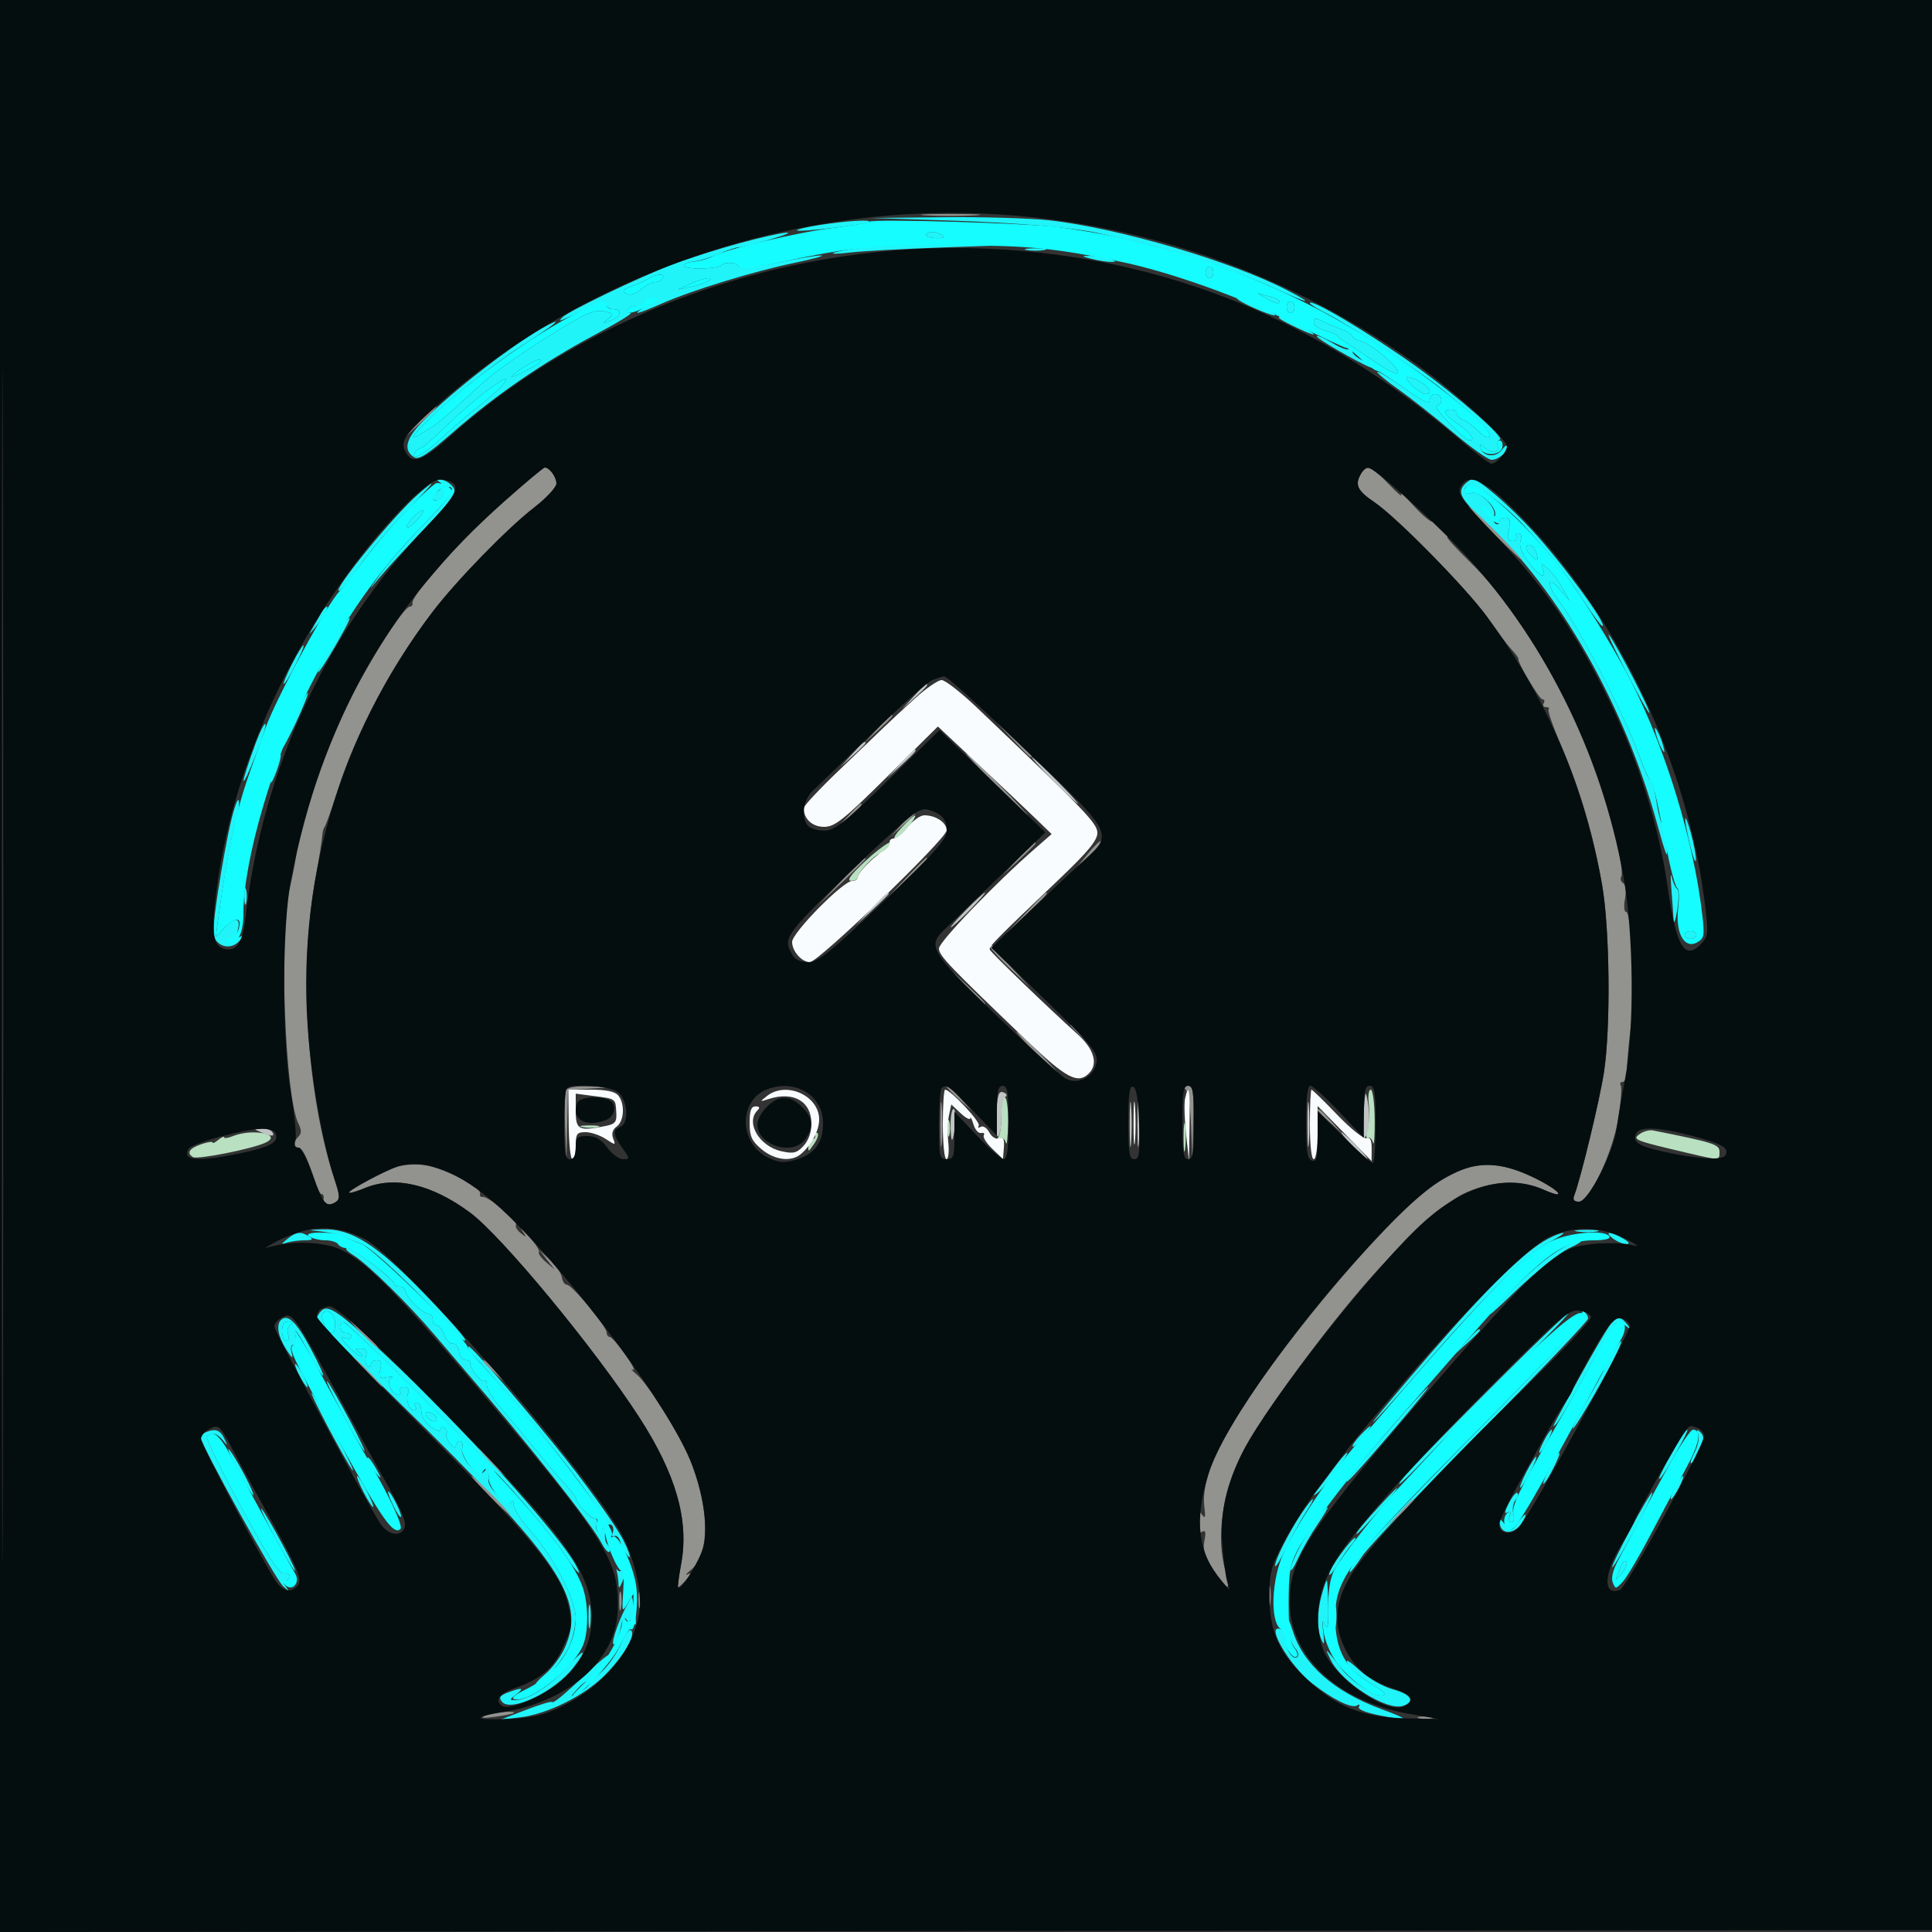 <svg xmlns="http://www.w3.org/2000/svg" width="500" height="500" viewBox="0 0 500 500" version="1.1"><rect x="0" y="0" width="500" height="500" fill="#333333" stroke="none"/><path d="M 245.500 57.067 C 263.195 57.641, 278.482 58.947, 284.500 60.399 C 285.600 60.664, 289.875 61.625, 294 62.533 C 303.763 64.684, 320.569 70.340, 329.891 74.612 C 338.634 78.620, 340.559 78.983, 333.500 75.293 C 318.881 67.652, 289.622 59.026, 271.500 57.015 C 266.550 56.466, 254.175 56.107, 244 56.218 L 225.500 56.419 245.500 57.067 M 212.180 58.224 C 208.704 58.757, 206.061 59.394, 206.307 59.640 C 206.827 60.160, 224.229 58.104, 224.889 57.444 C 225.575 56.758, 219.181 57.150, 212.180 58.224 M 191.500 62.910 C 186 64.398, 178.125 66.900, 174 68.470 C 165.347 71.764, 146.974 80.602, 145.500 82.180 C 144.355 83.405, 144.390 83.393, 151.454 80.062 C 154.751 78.507, 156.535 78.106, 156.788 78.863 C 156.996 79.488, 157.778 80, 158.524 80 C 161.108 80, 160.926 81.712, 158.219 82.870 C 155.821 83.895, 155.710 83.867, 157.282 82.633 C 158.949 81.323, 158.899 81.192, 156.504 80.590 C 154.691 80.135, 152.568 80.739, 149.222 82.661 C 139.607 88.184, 128.380 95.831, 124.339 99.609 C 117.775 105.746, 113.634 109.353, 111.872 110.469 C 106.152 114.091, 105.721 114.012, 109.500 110.034 C 114.972 104.275, 127.056 94.585, 135.500 89.188 C 142.999 84.393, 146.076 81.952, 142 84.029 C 134.111 88.051, 116.971 101.218, 109.297 109.154 C 104.979 113.618, 104.314 116.534, 107.199 118.354 C 108.372 119.094, 110.708 117.580, 117.341 111.781 C 128.228 102.263, 140.680 93.720, 154.048 86.599 C 159.797 83.536, 163.911 81.024, 163.191 81.015 C 162.471 81.007, 162.160 80.550, 162.500 80 C 162.840 79.450, 164.104 79.007, 165.309 79.015 C 167.090 79.028, 167.219 79.212, 166 80 C 163.419 81.668, 165.537 81.095, 171.187 78.596 C 178.981 75.149, 195.036 70.216, 205.500 68.053 C 210.450 67.029, 213.600 66.156, 212.500 66.112 C 211.400 66.068, 206.228 66.933, 201.006 68.035 C 194.959 69.311, 191.389 69.668, 191.173 69.019 C 190.778 67.834, 187.681 67.653, 186.583 68.750 C 186.171 69.162, 183.643 69.500, 180.967 69.500 C 176.123 69.500, 175.533 68.185, 180.102 67.575 C 181.421 67.400, 184.173 66.523, 186.218 65.628 C 188.263 64.733, 190.513 63.998, 191.218 63.996 C 191.923 63.994, 195.425 63.128, 199 62.073 C 208.858 59.161, 202.893 59.827, 191.500 62.910 M 239.657 60.750 C 239.404 61.163, 240.540 61.550, 242.182 61.611 C 244.164 61.684, 244.719 61.437, 243.834 60.876 C 242.170 59.821, 240.263 59.764, 239.657 60.750 M 223.148 64.077 C 219.655 64.530, 216.280 65.150, 215.648 65.455 C 215.017 65.760, 216.975 65.713, 220 65.351 C 223.025 64.989, 234.050 64.391, 244.500 64.022 L 263.500 63.352 246.500 63.303 C 237.150 63.276, 226.642 63.624, 223.148 64.077 M 265.750 64.706 C 266.988 64.944, 269.012 64.944, 270.250 64.706 C 271.488 64.467, 270.475 64.272, 268 64.272 C 265.525 64.272, 264.512 64.467, 265.750 64.706 M 282.500 67 C 284.150 67.420, 286.400 67.772, 287.500 67.782 C 289.067 67.797, 288.959 67.627, 287 67 C 285.625 66.560, 283.375 66.208, 282 66.218 C 279.754 66.235, 279.805 66.314, 282.500 67 M 312 70.500 C 312 71.325, 312.450 72, 313 72 C 313.550 72, 314 71.325, 314 70.500 C 314 69.675, 313.550 69, 313 69 C 312.450 69, 312 69.675, 312 70.500 M 168 72.059 C 167.175 72.577, 165.165 73.477, 163.534 74.058 C 161.279 74.862, 160.904 75.323, 161.972 75.982 C 162.891 76.551, 164.219 76.186, 165.822 74.925 C 167.168 73.866, 168.857 73, 169.576 73 C 170.294 73, 171.160 72.550, 171.500 72 C 172.269 70.756, 170.016 70.794, 168 72.059 M 178.500 73.504 L 175.500 74.918 178.500 74.324 C 180.150 73.997, 182.175 73.355, 183 72.895 C 185.693 71.397, 181.875 71.913, 178.500 73.504 M 327.998 77.376 C 329.373 78.179, 330.685 78.648, 330.915 78.418 C 331.536 77.797, 330.785 77.324, 328 76.583 L 325.500 75.917 327.998 77.376 M 321.259 78.085 C 324.041 79.705, 330 82.074, 330 81.560 C 330 81.049, 321.130 76.981, 320.123 77.030 C 319.780 77.047, 320.292 77.522, 321.259 78.085 M 333 79.500 C 333 80.325, 333.450 81, 334 81 C 334.550 81, 335 80.325, 335 79.500 C 335 78.675, 334.550 78, 334 78 C 333.450 78, 333 78.675, 333 79.500 M 339 78.457 C 339 78.737, 341.137 80.051, 343.750 81.377 C 349.210 84.148, 367.787 96.336, 373.067 100.612 C 381.708 107.607, 386.129 111.982, 385.533 112.946 C 385.144 113.575, 384.025 113.071, 382.695 111.668 C 381.488 110.394, 379.712 109.061, 378.750 108.707 C 377.788 108.353, 377 107.599, 377 107.031 C 377 106.464, 376.325 106, 375.500 106 C 373.079 106, 373.769 107.333, 377.507 109.879 C 380.720 112.067, 382.064 114.064, 380.250 113.955 C 378.887 113.872, 370.473 105.017, 371.750 105.008 C 372.438 105.004, 373 104.325, 373 103.500 C 373 102.675, 372.325 102, 371.500 102 C 370.675 102, 370 102.714, 370 103.588 C 370 104.724, 368.130 103.841, 363.432 100.489 C 359.820 97.911, 356.678 95.989, 356.450 96.217 C 356.222 96.445, 358.657 98.480, 361.862 100.740 C 365.067 103, 371.452 108.033, 376.052 111.925 C 380.651 115.816, 385.131 119, 386.007 119 C 387.790 119, 390 117.123, 390 115.609 C 390 115.064, 389.408 115.428, 388.684 116.418 C 387.177 118.478, 383.888 118.227, 383.208 116 C 382.838 114.789, 383.006 114.741, 384.075 115.750 C 385.898 117.470, 388.346 117.343, 387.663 115.565 C 387.360 114.775, 387.576 113.975, 388.142 113.786 C 389.565 113.312, 377.356 102.624, 366.500 94.840 C 354.700 86.380, 339 77.027, 339 78.457 M 331.083 82.377 C 332.106 83.303, 340 86.989, 340 86.541 C 340 85.972, 332.453 82, 331.373 82 C 330.985 82, 330.854 82.170, 331.083 82.377 M 340 83.383 C 340 84.153, 341.233 85.093, 342.740 85.471 C 344.247 85.849, 345.709 86.460, 345.990 86.829 C 346.270 87.198, 347.235 87.950, 348.134 88.500 C 349.032 89.050, 352.314 91.244, 355.426 93.375 C 358.537 95.506, 361.371 96.962, 361.722 96.611 C 362.650 95.684, 355.130 89.071, 352.356 88.374 C 351.060 88.049, 350 87.437, 350 87.013 C 350 86.589, 348.538 85.701, 346.750 85.038 C 344.962 84.375, 342.712 83.417, 341.750 82.908 C 340.476 82.235, 340 82.364, 340 83.383 M 341.083 87.369 C 342.917 88.995, 355 95.706, 355 95.098 C 355 94.671, 353.875 93.808, 352.500 93.182 C 351.125 92.555, 350 91.557, 350 90.962 C 350 90.368, 349.631 90.110, 349.179 90.389 C 348.728 90.668, 346.917 90.020, 345.155 88.948 C 342.375 87.258, 339.855 86.281, 341.083 87.369 M 135.742 94.914 C 131.211 97.819, 131.215 98.390, 135.750 96.103 C 138.088 94.924, 140 93.743, 140 93.480 C 140 92.623, 138.557 93.109, 135.742 94.914 M 364 97.752 C 364 98.817, 367.755 102, 369.011 102 C 371.046 102, 369.895 99.997, 367 98.500 C 365.350 97.647, 364 97.310, 364 97.752 M 125.981 101.129 C 123.605 102.850, 118.944 106.900, 115.624 110.129 C 112.303 113.358, 109.256 116, 108.852 116 C 108.448 116, 107.840 116.450, 107.500 117 C 105.888 119.609, 109.981 117.516, 114 113.678 C 116.475 111.314, 120.975 107.444, 124 105.079 C 128.793 101.331, 131.945 98, 130.700 98 C 130.480 98, 128.356 99.408, 125.981 101.129 M 113.797 124.785 C 114.838 125.500, 114.789 125.930, 113.547 126.961 C 111.571 128.601, 111.541 130.113, 113.500 129.362 C 114.325 129.045, 115 128.159, 115 127.393 C 115 126.627, 115.450 126, 116 126 C 118.316 126, 116.570 128.669, 109.549 135.864 C 105.451 140.064, 100.477 145.750, 98.496 148.500 C 95.175 153.111, 95.151 153.189, 98.197 149.500 C 100.014 147.300, 105.311 141.545, 109.970 136.710 C 117.045 129.368, 118.262 127.639, 117.363 126.210 C 116.770 125.270, 115.434 124.363, 114.393 124.196 C 113.023 123.976, 112.859 124.139, 113.797 124.785 M 379.200 125.200 C 377.047 127.353, 377.908 129.020, 384.156 134.803 C 403.527 152.732, 420.528 182.638, 428.997 213.681 C 430.983 220.959, 431.752 222.864, 431.346 219.500 C 431.015 216.750, 430.409 213.825, 430 213 C 429.591 212.175, 428.946 209.363, 428.567 206.750 C 428.188 204.137, 427.564 202, 427.180 202 C 426.796 202, 425.406 198.963, 424.092 195.250 C 420.521 185.167, 408.727 162.442, 403.526 155.622 C 400.190 151.249, 400.289 148.586, 403.642 152.500 L 406.212 155.500 404.356 152.183 C 403.335 150.359, 401.636 148.109, 400.580 147.183 C 398.776 145.601, 398.699 145.605, 399.299 147.250 C 400.355 150.145, 398.411 149.228, 395.556 145.485 C 393.772 143.146, 393.086 141.305, 393.505 139.985 C 393.879 138.807, 393.677 138, 393.008 138 C 392.389 138, 392.160 138.450, 392.500 139 C 392.840 139.550, 392.381 140, 391.480 140 C 390.179 140, 389.977 139.381, 390.500 137 C 391.015 134.655, 390.814 134, 389.579 134 C 388.711 134, 388 134.477, 388 135.059 C 388 135.641, 387.570 135.852, 387.044 135.527 C 386.518 135.202, 386.345 134.266, 386.659 133.447 C 387.446 131.394, 382.702 126.793, 380.621 127.592 C 378.961 128.229, 378.314 126.542, 379.854 125.590 C 381.295 124.700, 389.229 130.401, 394.500 136.114 C 401.818 144.048, 404.728 147.718, 409.669 155.250 C 412.104 158.963, 414.352 162, 414.663 162 C 416.292 162, 404.222 145.552, 396.374 137.078 C 390.133 130.339, 382.705 124, 381.050 124 C 380.692 124, 379.860 124.540, 379.200 125.200 M 108.347 127.777 C 101.982 133.274, 85.790 153.070, 87.752 152.957 C 88.163 152.933, 90.628 149.895, 93.229 146.207 C 95.830 142.518, 101.170 136.238, 105.095 132.250 C 112.591 124.636, 113.614 123.228, 108.347 127.777 M 106.667 134.167 C 105.658 135.267, 105.019 136.352, 105.246 136.579 C 105.473 136.806, 106.714 135.869, 108.004 134.496 C 109.293 133.123, 109.933 132.037, 109.424 132.083 C 108.916 132.129, 107.675 133.067, 106.667 134.167 M 395 141.878 C 395 142.360, 395.675 143.315, 396.500 144 C 398.128 145.351, 398.332 145.028, 397.393 142.582 C 396.750 140.907, 395 140.392, 395 141.878 M 83.381 158.250 C 82.976 158.938, 82.002 160.625, 81.217 162 C 79.846 164.400, 79.856 164.420, 81.468 162.500 C 83.499 160.080, 85.250 157, 84.594 157 C 84.332 157, 83.786 157.563, 83.381 158.250 M 89.281 161.250 C 87.570 163.468, 81.837 174, 82.340 174 C 82.608 174, 84.643 170.850, 86.863 167 C 90.638 160.452, 91.528 158.336, 89.281 161.250 M 420.742 173.657 C 423.909 179.794, 426.652 184.667, 426.838 184.486 C 427.276 184.060, 418.443 166.950, 416.483 164.429 C 415.658 163.368, 417.574 167.521, 420.742 173.657 M 75.500 172 C 74.106 174.750, 73.191 177, 73.466 177 C 73.741 177, 75.106 174.750, 76.500 172 C 77.894 169.250, 78.809 167, 78.534 167 C 78.259 167, 76.894 169.250, 75.500 172 M 76.154 185.817 C 74.419 189.580, 73.016 193.074, 73.036 193.580 C 73.056 194.086, 74.635 191.167, 76.546 187.093 C 78.457 183.020, 79.860 179.527, 79.664 179.331 C 79.468 179.135, 77.889 182.054, 76.154 185.817 M 66.225 192.181 C 61.838 204.025, 62.030 205.884, 66.483 194.680 C 67.973 190.929, 68.969 187.635, 68.694 187.361 C 68.420 187.087, 67.309 189.256, 66.225 192.181 M 428.573 190 C 428.941 191.375, 429.659 193.175, 430.169 194 C 430.813 195.042, 430.892 194.737, 430.427 193 C 430.059 191.625, 429.341 189.825, 428.831 189 C 428.187 187.958, 428.108 188.263, 428.573 190 M 71.116 198.098 C 70.502 199.858, 70.032 201.794, 70.070 202.399 C 70.109 203.005, 70.786 201.739, 71.574 199.587 C 72.363 197.435, 72.833 195.500, 72.620 195.286 C 72.406 195.073, 71.729 196.338, 71.116 198.098 M 59.792 212.500 C 58.875 216.350, 57.360 224.555, 56.426 230.733 C 55.055 239.802, 54.970 242.259, 55.986 243.483 C 57.650 245.488, 60.424 245.408, 62.128 243.308 C 63.140 242.059, 63.162 241.819, 62.210 242.392 C 61.234 242.979, 61.078 242.538, 61.568 240.584 C 62.378 237.358, 60.819 237.214, 57.955 240.250 L 55.832 242.500 56.511 237.500 C 57.886 227.375, 60.055 215.411, 61.088 212.258 C 61.672 210.475, 61.995 208.225, 61.805 207.258 C 61.616 206.291, 60.710 208.650, 59.792 212.500 M 436.132 212 C 436.106 212.825, 436.702 215.975, 437.457 219 C 438.212 222.025, 438.859 223.600, 438.896 222.500 C 438.932 221.400, 438.335 218.250, 437.570 215.500 C 436.805 212.750, 436.158 211.175, 436.132 212 M 432.544 230 C 432.785 233.025, 433.039 236.625, 433.109 238 C 433.178 239.375, 433.609 238.262, 434.067 235.527 C 434.524 232.793, 434.516 230.318, 434.050 230.027 C 433.583 229.737, 432.955 228.375, 432.653 227 C 432.352 225.625, 432.303 226.975, 432.544 230 M 63.232 232 C 63.232 233.925, 63.438 234.713, 63.689 233.750 C 63.941 232.787, 63.941 231.213, 63.689 230.250 C 63.438 229.287, 63.232 230.075, 63.232 232 M 436 242 C 436 242.550, 436.675 243, 437.500 243 C 438.325 243, 439 242.550, 439 242 C 439 241.450, 438.325 241, 437.500 241 C 436.675 241, 436 241.450, 436 242 M 83 318.691 C 84.925 318.894, 87.400 319.452, 88.500 319.930 C 89.600 320.407, 91.919 321.330, 93.652 321.980 C 96.499 323.047, 109.138 335.056, 116.826 343.999 C 118.481 345.924, 120.100 347.233, 120.425 346.908 C 120.749 346.584, 115.938 341.098, 109.732 334.717 C 97.328 321.963, 90.876 317.893, 83.500 318.170 C 79.522 318.319, 79.519 318.322, 83 318.691 M 408.264 318.718 C 409.784 318.947, 412.034 318.941, 413.264 318.704 C 414.494 318.467, 413.250 318.279, 410.500 318.286 C 407.750 318.294, 406.744 318.488, 408.264 318.718 M 74.441 320.582 C 72.665 322.029, 72.656 322.114, 74.332 321.582 C 75.339 321.262, 77.364 320.993, 78.832 320.985 C 80.922 320.973, 81.175 320.759, 80 320 C 77.891 318.637, 76.671 318.764, 74.441 320.582 M 400.500 320.676 C 394.613 323.807, 384.862 333.352, 369.987 350.547 C 361.684 360.146, 355.115 368, 355.391 368 C 355.667 368, 361.430 361.597, 368.196 353.771 C 383.999 335.497, 395.166 324.477, 400.924 321.477 C 403.441 320.166, 405.050 319.090, 404.500 319.087 C 403.950 319.083, 402.150 319.798, 400.500 320.676 M 417.441 320.532 C 418.509 321.339, 420.084 321.984, 420.941 321.965 C 421.940 321.942, 421.602 321.416, 420 320.500 C 416.728 318.630, 414.955 318.652, 417.441 320.532 M 402.946 323.879 C 398.341 326.862, 393.381 331.439, 386.500 339.057 C 384.300 341.493, 386.817 339.336, 392.094 334.264 C 397.371 329.192, 403.671 324.142, 406.094 323.043 C 408.517 321.943, 409.801 321.034, 408.946 321.022 C 408.091 321.010, 405.391 322.296, 402.946 323.879 M 91.500 324.874 C 95.208 327.181, 105.820 337.607, 112.500 345.506 C 115.250 348.758, 118.880 353.011, 120.567 354.959 C 136.189 372.994, 153.106 394.370, 155.650 399.289 C 156.473 400.882, 157.403 401.930, 157.716 401.617 C 158.029 401.304, 157.790 400.452, 157.184 399.722 C 155.903 398.178, 156.769 393.739, 158.182 394.612 C 158.707 394.937, 158.886 395.855, 158.580 396.653 C 158.273 397.451, 158.421 397.858, 158.907 397.558 C 159.393 397.257, 160.063 397.721, 160.395 398.588 C 161.241 400.791, 161.154 401.213, 160 400.500 C 158.734 399.718, 158.734 401.042, 160 403 C 160.804 404.244, 160.975 404.159, 161 402.500 C 161.025 400.841, 161.196 400.756, 162 402 C 163.570 404.430, 163.139 402.173, 161.369 398.700 C 159.183 394.410, 151.150 383.294, 143.158 373.500 C 131.812 359.594, 121.653 348.013, 121.200 348.467 C 120.959 348.708, 121.378 349.538, 122.131 350.312 C 123.985 352.218, 128.395 357.252, 135.017 365.025 C 149.742 382.307, 156.943 392.500, 156.263 395.101 C 155.993 396.133, 155.343 396.712, 154.818 396.388 C 154.293 396.063, 154.105 395.168, 154.400 394.399 C 154.696 393.629, 154.461 393, 153.879 393 C 152.777 393, 149.091 389.033, 149.033 387.784 C 149.015 387.391, 147.762 385.745, 146.250 384.127 C 144.738 382.509, 141.025 378.147, 138 374.435 C 134.975 370.722, 131.037 366.014, 129.250 363.971 C 127.463 361.929, 126 359.450, 126 358.462 C 126 357.475, 125.703 356.964, 125.340 357.327 C 124.605 358.061, 121.375 353.934, 121.758 352.750 C 121.891 352.337, 121.356 352, 120.570 352 C 119.783 352, 118.985 350.988, 118.796 349.750 C 118.607 348.512, 117.891 347.616, 117.204 347.757 C 116.518 347.899, 115.527 346.886, 115.003 345.507 C 114.478 344.128, 113.588 343, 113.025 343 C 112.461 343, 112 342.325, 112 341.500 C 112 340.675, 111.501 340, 110.891 340 C 109.355 340, 105.038 335.774, 105.017 334.250 C 105.008 333.563, 104.325 333, 103.500 333 C 102.675 333, 102 332.657, 102 332.237 C 102 331.082, 91.343 322.999, 89.825 323.004 C 89.096 323.006, 89.850 323.848, 91.500 324.874 M 83.152 339.248 C 82.518 339.882, 82 340.795, 82 341.277 C 82 341.759, 91.525 351.457, 103.166 362.827 C 144.947 403.634, 151.865 413.895, 146.120 426.541 C 145.111 428.764, 142.836 431.802, 141.066 433.291 C 139.295 434.781, 138.243 436, 138.727 436 C 140.362 436, 145.887 429.527, 147.449 425.782 C 148.302 423.737, 149 420.535, 149 418.666 C 149 414.099, 143.096 402.670, 137.549 396.500 C 135.077 393.750, 133.006 390.600, 132.948 389.500 C 132.890 388.400, 132.616 388.060, 132.339 388.745 C 132.005 389.574, 130.837 388.990, 128.849 387.002 C 126.638 384.792, 126.036 383.463, 126.533 381.897 C 127.174 379.875, 127.346 379.932, 130.301 383.139 C 136.542 389.913, 143.761 398.681, 146.478 402.787 C 149.293 407.041, 150.873 408.499, 149.122 405.228 C 144.735 397.030, 119.324 368.919, 100.076 350.971 C 87.561 339.301, 84.925 337.475, 83.152 339.248 M 83.486 340.023 C 82.805 341.125, 84.692 345, 85.910 345 C 86.372 345, 86.750 343.902, 86.750 342.559 C 86.750 340.063, 84.528 338.337, 83.486 340.023 M 409.636 340.495 C 410.077 341.644, 402.128 350.309, 381.375 371.304 C 365.494 387.369, 351.687 401.973, 350.693 403.757 C 348.120 408.377, 349.229 407.769, 352.529 402.750 C 354.065 400.413, 367.850 385.870, 383.161 370.433 C 398.473 354.996, 411 341.860, 411 341.242 C 411 340.624, 410.555 339.843, 410.011 339.507 C 409.438 339.153, 409.281 339.568, 409.636 340.495 M 389.241 355.750 C 370.682 374.224, 361.318 384, 362.181 384 C 362.521 384, 365.623 380.962, 369.075 377.250 C 372.526 373.538, 382.350 363.637, 390.907 355.250 C 399.463 346.863, 406.148 340, 405.763 340 C 405.378 340, 397.943 347.087, 389.241 355.750 M 72.701 341.632 C 71.427 342.906, 71.970 345.905, 74.077 349.226 C 75.520 351.499, 75.958 351.812, 75.510 350.250 C 75.112 348.860, 75.299 348, 76 348 C 76.698 348, 76.891 347.133, 76.502 345.750 C 75.652 342.730, 77.231 344.871, 80.557 351.250 C 81.919 353.863, 83.289 356, 83.600 356 C 83.911 356, 82.412 352.738, 80.267 348.751 C 76.643 342.013, 74.416 339.918, 72.701 341.632 M 416.817 342.750 C 415.995 343.712, 412.487 349.675, 409.022 356 C 401.147 370.371, 401.472 369.721, 402.769 368.500 C 403.353 367.950, 406.835 361.989, 410.506 355.253 C 414.177 348.518, 417.609 342.741, 418.134 342.417 C 418.658 342.093, 419.855 342.429, 420.794 343.164 C 422.331 344.367, 422.364 344.326, 421.128 342.750 C 420.373 341.788, 419.430 341, 419.033 341 C 418.635 341, 417.638 341.788, 416.817 342.750 M 73 344.500 C 73 345.875, 73.498 347, 74.107 347 C 74.730 347, 74.934 346.270, 74.573 345.330 C 74.220 344.409, 74.508 343.294, 75.216 342.845 C 76.160 342.246, 76.037 342.027, 74.750 342.015 C 73.546 342.005, 73 342.780, 73 344.500 M 88 343.417 C 88 344.288, 88.675 345, 89.500 345 C 90.325 345, 91 345.436, 91 345.969 C 91 346.501, 90.213 346.643, 89.250 346.284 C 87.979 345.810, 88.185 346.362, 90 348.298 C 91.375 349.765, 92.950 350.966, 93.500 350.967 C 94.050 350.968, 93.825 350.533, 93 350 C 91.737 349.184, 91.795 349.028, 93.367 349.015 C 94.743 349.004, 95.096 349.525, 94.711 350.999 C 94.423 352.098, 94.596 353.250, 95.094 353.558 C 95.592 353.866, 96 353.641, 96 353.059 C 96 352.477, 96.684 352, 97.519 352 C 98.628 352, 98.874 352.655, 98.428 354.430 C 97.894 356.558, 98.109 356.805, 100.159 356.419 C 101.447 356.176, 101.941 356.244, 101.258 356.570 C 99.818 357.256, 101.370 361, 103.094 361 C 103.657 361, 103.840 360.550, 103.500 360 C 103.160 359.450, 103.632 359, 104.548 359 C 105.618 359, 106.008 359.537, 105.638 360.500 C 104.941 362.317, 105.852 365, 107.166 365 C 107.690 365, 107.840 364.550, 107.500 364 C 107.160 363.450, 107.359 363, 107.941 363 C 108.523 363, 109.014 364.012, 109.031 365.250 C 109.049 366.488, 110.174 368.309, 111.531 369.297 C 112.918 370.306, 114 370.609, 114 369.988 C 114 369.380, 114.457 369.165, 115.016 369.510 C 115.575 369.856, 115.815 370.491, 115.548 370.922 C 115.282 371.353, 115.710 372.559, 116.500 373.603 C 117.324 374.690, 117.950 374.967, 117.968 374.250 C 117.986 373.563, 118.480 373, 119.067 373 C 119.654 373, 119.898 373.788, 119.608 374.750 C 119.300 375.775, 120.104 377.667, 121.548 379.314 C 123.686 381.754, 124.205 381.938, 125.443 380.699 C 126.682 379.461, 124.428 376.825, 108.522 360.914 C 98.429 350.818, 89.683 342.394, 89.086 342.195 C 88.489 341.996, 88 342.546, 88 343.417 M 379.437 347.250 L 376.500 350.500 379.750 347.563 C 381.538 345.948, 383 344.485, 383 344.313 C 383 343.540, 382.175 344.221, 379.437 347.250 M 417.099 350.557 C 415.944 352.514, 415 354.348, 415 354.633 C 415 354.918, 413.200 358.233, 411 362 C 408.800 365.767, 407.008 369.220, 407.018 369.674 C 407.038 370.631, 414.086 358.720, 417.623 351.750 C 420.450 346.180, 420.122 345.434, 417.099 350.557 M 77.500 356 C 78.353 357.650, 79.276 359, 79.551 359 C 79.826 359, 79.353 357.650, 78.500 356 C 77.647 354.350, 76.724 353, 76.449 353 C 76.174 353, 76.647 354.350, 77.500 356 M 88.448 365.500 C 91.067 370.450, 93.673 374.950, 94.239 375.500 C 94.805 376.050, 93.115 372.450, 90.483 367.500 C 87.851 362.550, 85.245 358.050, 84.692 357.500 C 84.139 356.950, 85.829 360.550, 88.448 365.500 M 360.637 368.750 C 351.734 378.976, 345.940 386.241, 349.672 382.500 C 353.207 378.956, 370.158 359, 369.633 359 C 369.354 359, 365.306 363.387, 360.637 368.750 M 84.969 369.500 C 87.871 375, 90.705 379.950, 91.266 380.500 C 91.827 381.050, 89.908 377, 87 371.500 C 84.092 366, 81.259 361.050, 80.703 360.500 C 80.147 359.950, 82.067 364, 84.969 369.500 M 110.229 366.187 C 110.727 367.682, 113 368.505, 113 367.190 C 113 366.653, 112.287 365.941, 111.416 365.606 C 110.443 365.233, 109.985 365.456, 110.229 366.187 M 352.004 371.496 C 350.714 372.869, 349.848 374.160, 350.079 374.364 C 350.311 374.569, 351.547 373.446, 352.826 371.868 C 355.689 368.338, 355.185 368.110, 352.004 371.496 M 53.250 370.662 C 52.563 370.940, 52 371.593, 52 372.114 C 52 373.943, 71.144 408.522, 73.252 410.500 C 74.717 411.875, 74.972 411.953, 74.069 410.750 C 73.183 409.570, 73.121 409, 73.878 409 C 74.495 409, 75 408.530, 75 407.956 C 75 407.382, 74.290 407.045, 73.423 407.206 C 72.298 407.416, 69.149 402.517, 62.443 390.122 C 57.271 380.565, 53.282 372.352, 53.579 371.872 C 54.436 370.486, 56.161 370.854, 57.695 372.750 C 58.972 374.329, 59.004 374.281, 58.020 372.250 C 56.952 370.047, 55.759 369.650, 53.250 370.662 M 399.500 373 C 398.647 374.650, 398.174 376, 398.449 376 C 398.724 376, 399.647 374.650, 400.500 373 C 401.353 371.350, 401.826 370, 401.551 370 C 401.276 370, 400.353 371.350, 399.500 373 M 433.732 374.250 C 430.218 380.327, 428.601 383.659, 429.728 382.500 C 431.088 381.101, 437.252 370, 436.668 370 C 436.405 370, 435.084 371.913, 433.732 374.250 M 439.513 371.160 C 439.860 372.073, 439.400 374.260, 438.490 376.020 C 437.580 377.780, 437.263 378.955, 437.787 378.632 C 438.311 378.308, 439.313 376.658, 440.014 374.966 C 441.008 372.568, 441.023 371.625, 440.085 370.694 C 439.150 369.766, 439.022 369.870, 439.513 371.160 M 59.180 375.500 C 59.890 377.642, 65.061 387, 65.534 387 C 65.809 387, 64.919 384.863, 63.557 382.250 C 61.089 377.516, 58.549 373.600, 59.180 375.500 M 345.352 379.750 C 343.840 381.813, 341.905 384.392, 341.051 385.483 C 339.656 387.266, 339.656 387.346, 341.048 386.278 C 342.822 384.917, 349.386 376, 348.613 376 C 348.332 376, 346.865 377.688, 345.352 379.750 M 401 380 C 399.878 382.200, 399.184 384, 399.459 384 C 399.734 384, 400.878 382.200, 402 380 C 403.122 377.800, 403.816 376, 403.541 376 C 403.266 376, 402.122 377.800, 401 380 M 95.038 377.500 C 95.041 378.050, 95.965 379.625, 97.089 381 C 98.448 382.661, 98.787 382.828, 98.101 381.500 C 96.415 378.238, 95.030 376.430, 95.038 377.500 M 395 381 C 393.878 383.200, 393.184 385, 393.459 385 C 393.734 385, 394.878 383.200, 396 381 C 397.122 378.800, 397.816 377, 397.541 377 C 397.266 377, 396.122 378.800, 395 381 M 94 386 C 95.122 388.200, 96.266 390, 96.541 390 C 96.816 390, 96.122 388.200, 95 386 C 93.878 383.800, 92.734 382, 92.459 382 C 92.184 382, 92.878 383.800, 94 386 M 433.500 385 C 432.647 386.650, 432.174 388, 432.449 388 C 432.724 388, 433.647 386.650, 434.500 385 C 435.353 383.350, 435.826 382, 435.551 382 C 435.276 382, 434.353 383.350, 433.500 385 M 357.920 388.750 C 353.266 393.757, 350.594 397, 351.123 397 C 351.360 397, 353.932 394.300, 356.837 391 C 362.672 384.371, 363.404 382.850, 357.920 388.750 M 101.695 389.487 C 102.610 391.406, 103.536 392.797, 103.753 392.580 C 104.210 392.123, 101.175 386, 100.490 386 C 100.239 386, 100.781 387.569, 101.695 389.487 M 390.491 389.017 C 389.429 391.072, 389.284 391.943, 390.087 391.446 C 390.968 390.902, 391.150 391.167, 390.701 392.336 C 390.347 393.258, 390.547 394, 391.148 394 C 391.774 394, 391.990 393.069, 391.658 391.802 C 391.342 390.593, 391.579 389.007, 392.184 388.278 C 392.790 387.548, 393.029 386.696, 392.716 386.383 C 392.403 386.070, 391.402 387.255, 390.491 389.017 M 422.067 395.567 C 419.226 400.884, 417.060 405.394, 417.255 405.588 C 417.449 405.783, 419.945 401.603, 422.800 396.300 C 425.655 390.997, 427.821 386.487, 427.612 386.279 C 427.403 386.070, 424.908 390.249, 422.067 395.567 M 336.769 391.772 C 333.418 396.836, 330 403.623, 330.001 405.210 C 330.001 405.920, 331.321 403.800, 332.934 400.500 C 334.547 397.200, 336.840 393.038, 338.031 391.250 C 339.222 389.462, 339.987 388, 339.731 388 C 339.475 388, 338.142 389.698, 336.769 391.772 M 70.961 397.500 C 73.313 401.900, 75.699 405.950, 76.264 406.500 C 76.829 407.050, 75.360 403.900, 73 399.500 C 70.640 395.100, 68.253 391.050, 67.697 390.500 C 67.140 389.950, 68.609 393.100, 70.961 397.500 M 340.763 393.250 C 337.761 397.192, 333.992 404.440, 334.022 406.210 C 334.034 406.920, 334.911 405.589, 335.971 403.254 C 337.032 400.918, 339.293 396.980, 340.998 394.504 C 344.576 389.303, 344.416 388.451, 340.763 393.250 M 392.649 394.250 C 391.061 396.489, 391.046 396.491, 389.437 394.500 L 387.820 392.500 388.174 394.500 C 388.651 397.202, 391.886 397.057, 393.750 394.250 C 394.572 393.012, 395.019 392, 394.744 392 C 394.469 392, 393.526 393.012, 392.649 394.250 M 347.006 402.150 C 345.353 404.433, 344.002 406.795, 344.004 407.400 C 344.006 408.005, 344.955 406.925, 346.113 405 C 347.271 403.075, 348.914 400.712, 349.764 399.750 C 350.614 398.788, 351.018 398, 350.661 398 C 350.304 398, 348.660 399.868, 347.006 402.150 M 419.314 405.750 C 418.972 406.712, 418.503 407.950, 418.272 408.500 C 418.041 409.050, 418.560 408.626, 419.426 407.559 C 420.998 405.620, 421.473 404, 420.469 404 C 420.176 404, 419.657 404.788, 419.314 405.750 M 159.664 406.832 C 159.849 407.564, 160.032 408.914, 160.070 409.832 C 160.126 411.165, 160.313 411.098, 161 409.500 C 162.158 406.804, 162.187 405.766, 161.085 406.447 C 160.582 406.758, 159.981 406.672, 159.749 406.256 C 159.517 405.840, 159.479 406.099, 159.664 406.832 M 342.053 412.750 C 340.808 417.232, 340.806 421.761, 342.047 424.500 C 342.703 425.950, 342.819 425.399, 342.466 422.500 C 342.101 419.505, 342.216 419.002, 342.923 420.500 C 343.610 421.956, 343.836 420.665, 343.754 415.750 C 343.693 412.038, 343.519 409, 343.368 409 C 343.217 409, 342.625 410.688, 342.053 412.750 M 161.794 416.289 C 159.537 420.770, 157.895 426.183, 159.001 425.499 C 159.508 425.186, 160.223 423.326, 160.591 421.366 C 161.061 418.864, 161.514 418.204, 162.115 419.151 C 162.585 419.893, 162.983 420.050, 163 419.500 C 163.017 418.950, 163.461 419.175, 163.987 420 C 164.638 421.021, 164.748 420.224, 164.330 417.500 C 163.993 415.300, 163.648 413.405, 163.565 413.289 C 163.481 413.174, 162.684 414.524, 161.794 416.289 M 152.286 418.500 C 152.294 421.250, 152.488 422.256, 152.718 420.736 C 152.947 419.216, 152.941 416.966, 152.704 415.736 C 152.467 414.506, 152.279 415.750, 152.286 418.500 M 345.286 418.500 C 345.294 421.250, 345.488 422.256, 345.718 420.736 C 345.947 419.216, 345.941 416.966, 345.704 415.736 C 345.467 414.506, 345.279 415.750, 345.286 418.500 M 333.070 419.857 C 333.020 421.527, 332.563 422.046, 331.500 421.638 C 327.277 420.018, 333.577 430.926, 339.599 435.659 C 344.837 439.777, 349.810 442.235, 351.184 441.386 C 351.818 440.994, 352.034 441.137, 351.678 441.712 C 351.302 442.321, 353.328 443.191, 356.690 443.867 C 365.083 445.552, 365.278 445.177, 357.500 442.316 C 345.206 437.793, 337.257 430.760, 334.537 422 C 333.606 419.003, 333.116 418.287, 333.070 419.857 M 160.708 425.391 C 159.729 427.758, 157.507 431.001, 155.770 432.597 L 152.612 435.500 155.306 432.173 C 159.650 426.809, 158.417 426.913, 152.576 432.402 C 145.479 439.073, 143.247 440.913, 142.798 440.465 C 142.595 440.262, 139.520 441.212, 135.965 442.575 L 129.500 445.053 134.500 444.463 C 141.578 443.626, 151.139 438.914, 156.369 433.683 C 161.359 428.694, 164.607 423.207, 163.329 421.929 C 162.866 421.466, 161.687 423.024, 160.708 425.391 M 332.737 423.290 C 332.041 425.058, 333.769 429, 335.241 429 C 336.276 429, 336.198 427.608, 335.097 426.450 C 334.600 425.928, 334.025 424.600, 333.818 423.500 C 333.471 421.660, 333.385 421.643, 332.737 423.290 M 146.512 431.737 C 142.474 436.258, 136.513 440, 133.349 440 C 131.803 440, 131.825 439.843, 133.559 438.532 C 135.858 436.793, 135.139 436.617, 131.456 438.017 C 129.315 438.831, 129.014 439.311, 129.943 440.432 C 132.276 443.243, 143.684 437.726, 148.445 431.484 C 152.382 426.321, 151.213 426.474, 146.512 431.737 M 344.421 429.642 C 347.227 435.448, 358.844 442.819, 363.073 441.477 C 366.375 440.429, 365.195 438.467, 360.510 437.214 C 357.962 436.532, 354.217 434.389, 351.849 432.257 C 348.899 429.600, 348.023 429.149, 348.857 430.719 C 349.506 431.939, 352.163 434.183, 354.762 435.706 C 358.170 437.704, 358.988 438.571, 357.696 438.820 C 355.921 439.162, 349.579 435.017, 347.331 432.045 C 346.688 431.195, 345.429 429.600, 344.533 428.500 C 343.013 426.635, 343.006 426.713, 344.421 429.642 M 149.405 437.146 C 147.513 439.276, 147.515 439.283, 149.694 438.140 C 152.125 436.865, 153.622 435, 152.214 435 C 151.717 435, 150.453 435.965, 149.405 437.146" stroke="none" fill="#20f4f9" fill-rule="evenodd"/><path d="M 239.750 55.740 C 243.188 55.936, 248.813 55.936, 252.250 55.740 C 255.688 55.545, 252.875 55.385, 246 55.385 C 239.125 55.385, 236.313 55.545, 239.750 55.740 M 108.453 109.250 L 104.500 113.500 108.750 109.547 C 112.702 105.871, 113.460 105, 112.703 105 C 112.540 105, 110.627 106.912, 108.453 109.250 M 130.430 129.821 C 124.969 134.673, 118.994 140.410, 117.153 142.571 C 115.312 144.732, 112.162 148.424, 110.153 150.775 C 108.144 153.126, 106.613 155.488, 106.750 156.025 C 106.888 156.561, 106.567 157, 106.037 157 C 104.806 157, 98.517 166.349, 93.257 176 C 85.741 189.787, 78.306 210.258, 76.549 222 C 76.261 223.925, 75.504 227.750, 74.866 230.500 C 72.183 242.071, 73.822 283.973, 77.223 290.770 C 78.080 292.481, 78.069 293.331, 77.180 294.220 C 75.614 295.786, 75.685 297, 77.342 297 C 78.113 297, 79.456 299.551, 80.500 303 C 81.499 306.300, 82.695 309, 83.158 309 C 83.621 309, 83.888 309.506, 83.750 310.125 C 83.416 311.629, 85.169 312.177, 86.869 311.101 C 88.018 310.374, 87.979 309.451, 86.626 305.367 C 79.328 283.342, 77.305 251.158, 81.701 227 C 82.552 222.325, 83.304 217.600, 83.374 216.500 C 83.443 215.400, 83.728 214.275, 84.007 214 C 84.287 213.725, 85.807 209.450, 87.387 204.500 C 92.140 189.608, 101.283 172.406, 111.835 158.500 C 118.005 150.370, 131.234 136.764, 138.250 131.334 C 141.412 128.886, 144 126.099, 144 125.142 C 144 123.442, 142.219 121, 140.980 121 C 140.639 121, 135.892 124.970, 130.430 129.821 M 352.039 122.928 C 350.622 125.576, 351.410 127.081, 355.742 130 C 361.512 133.888, 380.001 152.789, 385 159.911 C 387.475 163.437, 390.288 167.150, 391.250 168.161 C 392.212 169.173, 392.978 170.237, 392.952 170.526 C 392.842 171.727, 398.390 181, 399.218 181 C 399.713 181, 399.840 181.450, 399.500 182 C 399.160 182.550, 399.434 183, 400.108 183 C 400.782 183, 401.079 183.254, 400.769 183.564 C 400.459 183.874, 401.954 188.161, 404.092 193.091 C 408.768 203.871, 412.372 216.165, 414.618 229 C 416.622 240.450, 416.876 265.886, 415.102 277.500 C 414.018 284.600, 409.112 304.939, 407.421 309.346 C 406.970 310.519, 407.326 310.999, 408.643 310.996 C 411.441 310.989, 417.434 298.189, 418.861 289.171 C 419.499 285.140, 419.764 281.428, 419.451 280.921 C 419.138 280.415, 419.366 280, 419.957 280 C 420.548 280, 421.024 278.762, 421.015 277.250 C 421.006 275.738, 421.446 270.675, 421.994 266 C 423.088 256.667, 422.283 236, 420.826 236 C 420.322 236, 420.195 234.477, 420.544 232.615 C 420.931 230.553, 420.747 228.962, 420.073 228.545 C 419.465 228.169, 419.240 227.421, 419.573 226.882 C 420.468 225.434, 417.245 211.907, 413.310 200.597 C 406.164 180.057, 392.801 157.553, 380.741 145.750 C 376.948 142.037, 374.174 139, 374.577 139 C 374.980 139, 374.495 138.100, 373.500 137 C 372.505 135.900, 371.210 135, 370.622 135 C 370.035 135, 367.824 133.088, 365.710 130.750 C 363.595 128.412, 362.214 127.175, 362.640 128 C 363.065 128.825, 361.590 127.588, 359.362 125.250 C 354.849 120.517, 353.549 120.105, 352.039 122.928 M 386.500 138 C 390.320 141.850, 393.671 145, 393.946 145 C 394.221 145, 391.320 141.850, 387.500 138 C 383.680 134.150, 380.329 131, 380.054 131 C 379.779 131, 382.680 134.150, 386.500 138 M 226.946 188.750 L 223.500 192.500 227.250 189.054 C 230.740 185.846, 231.460 185, 230.696 185 C 230.529 185, 228.842 186.688, 226.946 188.750 M 261.958 191.250 C 266.102 195.665, 267 196.459, 267 195.708 C 267 195.548, 264.863 193.410, 262.250 190.958 L 257.500 186.500 261.958 191.250 M 257.500 203 C 261.874 207.400, 265.678 211, 265.953 211 C 266.228 211, 262.874 207.400, 258.500 203 C 254.126 198.600, 250.322 195, 250.047 195 C 249.772 195, 253.126 198.600, 257.500 203 M 218.946 211.750 L 215.500 215.500 219.250 212.054 C 222.740 208.846, 223.460 208, 222.696 208 C 222.529 208, 220.842 209.688, 218.946 211.750 M 233.437 213.250 L 230.500 216.500 233.750 213.563 C 236.779 210.825, 237.460 210, 236.687 210 C 236.515 210, 235.052 211.463, 233.437 213.250 M 281.573 220.906 L 278.645 224.500 282.021 221.282 C 283.878 219.512, 285.196 217.895, 284.949 217.688 C 284.702 217.481, 283.183 218.929, 281.573 220.906 M 263.453 222.250 L 259.500 226.500 263.750 222.547 C 266.087 220.373, 268 218.460, 268 218.297 C 268 217.540, 267.129 218.298, 263.453 222.250 M 217.469 228.250 L 211.500 234.500 217.750 228.531 C 221.188 225.249, 224 222.436, 224 222.281 C 224 221.542, 223.013 222.444, 217.469 228.250 M 234.462 227.250 L 229.500 232.500 234.750 227.538 C 239.628 222.926, 240.459 222, 239.712 222 C 239.554 222, 237.192 224.363, 234.462 227.250 M 265.462 236.250 L 260.500 241.500 265.750 236.538 C 270.628 231.926, 271.459 231, 270.712 231 C 270.554 231, 268.192 233.363, 265.462 236.250 M 256 244.621 C 256 245.146, 258.363 247.808, 261.250 250.538 L 266.500 255.500 261.500 250.021 C 258.750 247.008, 256.387 244.345, 256.250 244.104 C 256.113 243.864, 256 244.096, 256 244.621 M 249.958 255.250 C 252.410 257.863, 254.548 260, 254.708 260 C 255.459 260, 254.665 259.102, 250.250 254.958 L 245.500 250.500 249.958 255.250 M 277 265.313 C 277 265.485, 278.462 266.948, 280.250 268.563 L 283.500 271.500 280.563 268.250 C 277.825 265.221, 277 264.540, 277 265.313 M 268 272.500 C 270.987 275.525, 273.657 278, 273.932 278 C 274.207 278, 271.987 275.525, 269 272.500 C 266.013 269.475, 263.343 267, 263.068 267 C 262.793 267, 265.013 269.475, 268 272.500 M 146.425 282.334 C 146.144 283.067, 146.067 287.455, 146.253 292.084 L 146.593 300.500 146.796 291.300 L 147 282.100 152.750 281.739 L 158.500 281.378 152.719 281.189 C 148.682 281.057, 146.783 281.402, 146.425 282.334 M 245 281.313 C 245 281.485, 246.463 282.948, 248.250 284.563 L 251.500 287.500 248.563 284.250 C 245.825 281.221, 245 280.540, 245 281.313 M 306.708 281.798 C 307.459 282.276, 308.043 285.954, 308.252 291.533 L 308.589 300.500 308.794 290.750 C 308.978 282.048, 308.812 281.002, 307.250 281.015 C 306.052 281.026, 305.881 281.273, 306.708 281.798 M 243.360 291 C 243.360 296.225, 243.529 298.363, 243.735 295.750 C 243.941 293.137, 243.941 288.863, 243.735 286.250 C 243.529 283.637, 243.360 285.775, 243.360 291 M 341 287.313 C 341 287.485, 342.462 288.948, 344.250 290.563 L 347.500 293.500 344.563 290.250 C 341.825 287.221, 341 286.540, 341 287.313 M 102.837 301.927 C 99.506 302.995, 89.867 308.200, 90.341 308.675 C 90.535 308.868, 92.323 308.345, 94.314 307.513 C 102.152 304.238, 111.594 306.406, 121.602 313.777 C 129.782 319.801, 153.953 349.035, 165.432 366.786 C 174.935 381.482, 178.360 393.415, 176.297 404.647 C 175.705 407.866, 175.324 410.615, 175.450 410.756 C 175.576 410.897, 176.539 410.032, 177.589 408.834 C 178.855 407.392, 178.993 406.913, 178 407.415 C 177.175 407.832, 177.540 407.324, 178.812 406.286 C 183.571 402.400, 183.691 391.194, 179.104 378.984 C 176.657 372.472, 167.912 358.282, 164.731 355.663 C 163.504 354.653, 163.079 354.127, 163.787 354.495 C 164.495 354.863, 163.621 353.102, 161.845 350.582 C 160.068 348.062, 158.252 346, 157.807 346 C 157.363 346, 157 345.483, 157 344.851 C 157 343.285, 148.036 332.500, 146.734 332.500 C 146.160 332.500, 145.564 331.639, 145.410 330.587 C 145.256 329.535, 143.880 327.510, 142.354 326.087 L 139.579 323.500 141.540 326 L 143.500 328.500 141.274 326.616 C 140.049 325.580, 139.243 324.416, 139.482 324.029 C 139.721 323.642, 138.536 321.789, 136.848 319.913 C 135.160 318.036, 134.391 317.400, 135.139 318.500 C 136.386 320.333, 136.355 320.386, 134.761 319.137 C 133.805 318.387, 133.251 317.403, 133.531 316.950 C 134.122 315.994, 126.160 309.377, 124.867 309.750 C 124.390 309.888, 124.112 309.476, 124.250 308.835 C 124.608 307.168, 114.062 301.927, 109.417 301.464 C 107.263 301.249, 104.302 301.457, 102.837 301.927 M 379.396 302.374 C 377.139 303.105, 373.314 305.073, 370.896 306.748 C 362.760 312.385, 344.946 332.073, 330.858 351 C 316.485 370.310, 310.686 382.111, 311.694 390 C 312.034 392.654, 311.887 393.137, 311.086 392 C 310.255 390.819, 310.027 391.204, 310.015 393.809 C 310.005 396.061, 310.369 396.890, 311.156 396.404 C 311.979 395.895, 312.136 396.569, 311.702 398.742 C 311.226 401.121, 311.770 402.820, 314.169 406.441 C 315.861 408.996, 317.449 410.885, 317.696 410.637 C 317.943 410.390, 317.665 408.458, 317.078 406.344 C 314.665 397.652, 316.371 386.132, 321.603 375.800 C 325.713 367.683, 340.814 346.845, 352.257 333.500 C 361.663 322.531, 373.477 311.533, 378.522 309.050 C 385.481 305.625, 393.373 305.187, 399.477 307.887 C 406.109 310.821, 403.472 307.842, 396.529 304.557 C 389.793 301.370, 384.556 300.703, 379.396 302.374 M 93.500 345 C 95.648 347.200, 97.631 349, 97.906 349 C 98.181 349, 96.648 347.200, 94.500 345 C 92.352 342.800, 90.369 341, 90.094 341 C 89.819 341, 91.352 342.800, 93.500 345 M 406.453 347.250 L 402.500 351.500 406.750 347.547 C 410.702 343.871, 411.460 343, 410.703 343 C 410.540 343, 408.627 344.913, 406.453 347.250 M 94.500 355 C 96.648 357.200, 98.631 359, 98.906 359 C 99.181 359, 97.648 357.200, 95.500 355 C 93.352 352.800, 91.369 351, 91.094 351 C 90.819 351, 92.352 352.800, 94.500 355 M 125 352.313 C 125 352.485, 126.463 353.948, 128.250 355.563 L 131.500 358.500 128.563 355.250 C 125.825 352.221, 125 351.540, 125 352.313 M 127 378.500 C 128.866 380.425, 130.617 382, 130.892 382 C 131.167 382, 129.866 380.425, 128 378.500 C 126.134 376.575, 124.383 375, 124.108 375 C 123.833 375, 125.134 376.575, 127 378.500 M 126.500 387 C 129.209 389.750, 131.650 392, 131.925 392 C 132.200 392, 130.209 389.750, 127.500 387 C 124.791 384.250, 122.350 382, 122.075 382 C 121.800 382, 123.791 384.250, 126.500 387 M 361.946 391.750 L 358.500 395.500 362.250 392.054 C 364.313 390.158, 366 388.471, 366 388.304 C 366 387.540, 365.154 388.260, 361.946 391.750 M 328.272 413 C 328.272 415.475, 328.467 416.488, 328.706 415.250 C 328.944 414.012, 328.944 411.988, 328.706 410.750 C 328.467 409.512, 328.272 410.525, 328.272 413 M 160.252 414.500 C 160.263 416.700, 160.468 417.482, 160.707 416.238 C 160.946 414.994, 160.937 413.194, 160.687 412.238 C 160.437 411.282, 160.241 412.300, 160.252 414.500 M 165.232 414 C 165.232 415.925, 165.438 416.712, 165.689 415.750 C 165.941 414.788, 165.941 413.212, 165.689 412.250 C 165.438 411.288, 165.232 412.075, 165.232 414 M 125.500 444.026 C 124.165 444.617, 124.995 444.714, 128 444.317 C 130.475 443.989, 132.688 443.559, 132.917 443.361 C 133.785 442.609, 127.410 443.180, 125.500 444.026 M 367.250 444.689 C 368.212 444.941, 369.788 444.941, 370.750 444.689 C 371.712 444.438, 370.925 444.232, 369 444.232 C 367.075 444.232, 366.288 444.438, 367.250 444.689" stroke="none" fill="#92928f" fill-rule="evenodd"/><path d="M 233.500 214 C 231.919 215.650, 231.060 217, 231.591 217 C 232.526 217, 234.849 214.671, 236.372 212.207 C 237.640 210.155, 236.504 210.865, 233.500 214 M 223.820 222.962 C 220.147 226.388, 219.042 227.936, 220.250 227.962 C 221.213 227.983, 222 227.573, 222 227.052 C 222 225.742, 226.500 221, 227.742 221 C 228.299 221, 229.315 220.325, 230 219.500 C 232.872 216.039, 228.791 218.325, 223.820 222.962 M 354.234 285.750 C 354.482 287.813, 354.335 290.746, 353.907 292.269 C 353.479 293.792, 353.516 294.799, 353.989 294.507 C 354.462 294.215, 355.069 294.769, 355.338 295.738 C 355.608 296.707, 355.801 294.012, 355.768 289.750 C 355.735 285.488, 355.274 282, 354.745 282 C 354.215 282, 353.985 283.688, 354.234 285.750 M 259.161 288.394 C 259.210 290.810, 258.899 293.355, 258.470 294.048 C 257.983 294.836, 258.096 295.059, 258.770 294.642 C 259.363 294.276, 260.055 294.769, 260.308 295.738 C 260.561 296.707, 260.820 294.462, 260.884 290.750 C 260.948 287.007, 260.571 284, 260.036 284 C 259.507 284, 259.113 285.977, 259.161 288.394 M 245.232 292 C 245.232 293.925, 245.438 294.712, 245.689 293.750 C 245.941 292.788, 245.941 291.212, 245.689 290.250 C 245.438 289.288, 245.232 290.075, 245.232 292 M 306.310 294.500 C 306.315 297.800, 306.502 299.029, 306.725 297.232 C 306.947 295.435, 306.943 292.735, 306.715 291.232 C 306.486 289.729, 306.304 291.200, 306.310 294.500 M 150.762 291.707 C 152.006 291.946, 153.806 291.937, 154.762 291.687 C 155.718 291.437, 154.700 291.241, 152.500 291.252 C 150.300 291.263, 149.518 291.468, 150.762 291.707 M 424.322 293.507 C 422.367 294.936, 422.896 295.143, 437 298.447 C 445.184 300.365, 445 300.374, 445 298.068 C 445 296.165, 443.590 295.713, 427.796 292.552 C 426.860 292.365, 425.296 292.794, 424.322 293.507 M 60.250 294.031 C 59.013 294.529, 58 294.670, 58 294.345 C 58 294.021, 57.325 294.315, 56.500 295 C 55.675 295.685, 55 295.988, 55 295.674 C 55 295.361, 53.650 295.575, 52 296.150 C 48.966 297.208, 48.223 298.402, 49.939 299.462 C 51.052 300.150, 65.084 297.374, 68.605 295.770 C 73.411 293.580, 65.479 291.929, 60.250 294.031 M 211 293.892 C 211 294.566, 210.643 294.898, 210.208 294.628 C 209.772 294.359, 209.345 295.075, 209.258 296.219 C 209.105 298.257, 209.133 298.255, 210.653 296.085 C 211.506 294.867, 211.933 293.600, 211.602 293.269 C 211.271 292.938, 211 293.218, 211 293.892" stroke="none" fill="#b8e0c1" fill-rule="evenodd"/><path d="M 236.761 180.779 C 233.867 183.407, 230.351 186.670, 228.946 188.029 C 227.541 189.388, 222.253 194.461, 217.196 199.301 C 212.138 204.142, 208 208.559, 208 209.117 C 208 211.941, 210.234 213.999, 213.285 213.988 C 216.060 213.978, 218.292 212.202, 229.610 200.996 L 242.720 188.015 253.786 198.388 C 259.873 204.093, 266.498 210.358, 268.507 212.310 L 272.162 215.859 267.831 219.634 C 257.615 228.538, 243 243.744, 243 245.469 C 243 247.305, 245.516 249.943, 265.681 269.252 C 275.894 279.030, 278.949 280.651, 281.800 277.800 C 284.290 275.310, 283.144 271.457, 278.750 267.538 C 272.036 261.551, 256.533 246.617, 256.173 245.788 C 255.841 245.027, 257.063 243.785, 274.352 227.302 C 281.568 220.423, 284 217.469, 284 215.582 C 284 213.087, 281.068 210.033, 252.924 183.218 C 248.758 179.248, 244.600 176, 243.685 176 C 242.770 176, 239.654 178.151, 236.761 180.779 M 235 214 C 233.735 215.650, 232.093 217, 231.350 217 C 230.608 217, 230.113 217.492, 230.250 218.093 C 230.387 218.694, 229.603 219.707, 228.507 220.343 C 225.865 221.877, 222 225.861, 222 227.052 C 222 227.573, 221.335 228, 220.522 228 C 218.179 228, 205 241.391, 205 243.771 C 205 246.183, 207.479 249, 209.601 249 C 211.806 249, 245 217.015, 245 214.890 C 245 212.885, 242.197 211, 239.215 211 C 238.161 211, 236.265 212.350, 235 214 M 147.171 291 C 147.217 295.950, 147.648 300, 148.128 300 C 148.607 300, 149 298.425, 149 296.500 C 149 293.420, 149.304 293, 151.535 293 C 152.930 293, 155.270 293.786, 156.737 294.747 C 159.307 296.431, 159.378 296.427, 158.685 294.620 C 158.212 293.389, 158.528 292.334, 159.608 291.545 C 161.549 290.125, 161.770 285.632, 160.003 283.503 C 159.153 282.480, 156.892 282, 152.921 282 L 147.086 282 147.171 291 M 198.500 283.635 C 196.561 285.159, 196.577 285.182, 199 284.405 C 205.394 282.354, 210 285.049, 210 290.841 C 210 293.030, 209.217 295.205, 207.938 296.566 C 206.185 298.432, 205.322 298.637, 202.188 297.930 C 196.473 296.642, 192.896 290.504, 196.033 287.367 C 196.744 286.656, 196.589 286.333, 195.533 286.333 C 194.396 286.333, 194 287.431, 194 290.578 C 194 294.090, 194.531 295.269, 197.077 297.411 C 200.386 300.196, 204.673 300.765, 207.163 298.750 C 209.906 296.530, 212 292.626, 212 289.732 C 212 283.552, 203.495 279.710, 198.500 283.635 M 244 291 C 244 295.950, 244.420 300, 244.932 300 C 245.445 300, 245.667 298.087, 245.425 295.750 C 245.183 293.413, 245.258 290.225, 245.590 288.667 L 246.195 285.835 248.598 288.092 C 249.919 289.333, 251.045 289.933, 251.100 289.424 C 251.155 288.916, 251.532 289.625, 251.938 291 C 252.345 292.375, 253.233 293.376, 253.913 293.225 C 254.593 293.074, 254.906 293.343, 254.610 293.822 C 254.314 294.302, 255.310 295.881, 256.824 297.331 L 259.577 299.969 259.802 297.010 C 259.971 294.795, 259.667 294.191, 258.591 294.604 C 257.756 294.924, 256.681 294.272, 256.027 293.050 C 255.407 291.891, 254.403 291.251, 253.795 291.627 C 253.188 292.002, 252.967 291.862, 253.305 291.315 C 253.863 290.412, 245.997 282, 244.595 282 C 244.268 282, 244 286.050, 244 291 M 293.355 290.500 C 293.352 295.450, 293.521 297.601, 293.731 295.280 C 293.940 292.959, 293.943 288.909, 293.736 286.280 C 293.530 283.651, 293.358 285.550, 293.355 290.500 M 306.707 284.250 C 306.426 285.488, 306.538 289.650, 306.956 293.500 L 307.716 300.500 307.858 291.250 C 308 282.012, 307.669 280.004, 306.707 284.250 M 339 291 C 339 296.333, 339.407 300, 340 300 C 340.570 300, 341 297.039, 341 293.118 L 341 286.237 347.983 293.368 L 354.966 300.500 354.983 297.281 C 354.995 295.035, 354.604 294.215, 353.691 294.565 C 352.961 294.845, 349.608 292.179, 346.108 288.534 C 342.657 284.940, 339.646 282, 339.417 282 C 339.188 282, 339 286.050, 339 291 M 149 287.519 C 149 292.407, 149.771 292.796, 156.709 291.408 C 159.232 290.904, 159.642 290.387, 159.494 287.902 C 159.278 284.273, 159.460 284.407, 153.750 283.660 L 149 283.038 149 287.519" stroke="none" fill="#f9fcfe" fill-rule="evenodd"/><path d="M 224.943 57.390 C 224.669 57.664, 220.460 58.384, 215.589 58.989 C 206.410 60.130, 187.997 64.465, 184.500 66.309 C 183.400 66.889, 181.421 67.483, 180.102 67.629 C 175.507 68.139, 176.136 69.500, 180.967 69.500 C 183.643 69.500, 186.171 69.162, 186.583 68.750 C 187.700 67.633, 190.781 67.843, 191.188 69.064 C 191.429 69.788, 193.769 69.641, 198.521 68.601 C 219.341 64.045, 224.360 63.500, 245.500 63.500 C 266.023 63.500, 272.583 64.123, 290 67.725 C 302.628 70.336, 320.843 76.810, 334.500 83.541 C 341.650 87.065, 347.837 89.960, 348.250 89.974 C 348.663 89.988, 349.868 90.787, 350.928 91.750 C 354.193 94.713, 355.889 96, 356.529 96 C 356.866 96, 360.035 98.064, 363.571 100.588 C 368.184 103.880, 370 104.727, 370 103.588 C 370 102.714, 370.675 102, 371.500 102 C 372.325 102, 373 102.675, 373 103.500 C 373 104.325, 372.438 105.004, 371.750 105.008 C 370.473 105.017, 378.887 113.872, 380.250 113.955 C 382.064 114.064, 380.720 112.067, 377.507 109.879 C 373.769 107.333, 373.079 106, 375.500 106 C 376.325 106, 377 106.464, 377 107.031 C 377 107.599, 377.788 108.353, 378.750 108.707 C 379.712 109.061, 381.488 110.394, 382.695 111.668 C 384.025 113.071, 385.144 113.575, 385.533 112.946 C 386.648 111.142, 372.178 99.208, 356.783 89.235 C 331.877 73.100, 303.569 62.695, 274 58.806 C 265.856 57.735, 225.756 56.577, 224.943 57.390 M 239.657 60.750 C 239.404 61.163, 240.540 61.550, 242.182 61.611 C 244.164 61.684, 244.719 61.437, 243.834 60.876 C 242.170 59.821, 240.263 59.764, 239.657 60.750 M 312 70.500 C 312 71.325, 312.450 72, 313 72 C 313.550 72, 314 71.325, 314 70.500 C 314 69.675, 313.550 69, 313 69 C 312.450 69, 312 69.675, 312 70.500 M 168 72.059 C 167.175 72.577, 165.165 73.477, 163.534 74.058 C 161.279 74.862, 160.904 75.323, 161.972 75.982 C 162.891 76.551, 164.219 76.186, 165.822 74.925 C 167.168 73.866, 168.857 73, 169.576 73 C 170.294 73, 171.160 72.550, 171.500 72 C 172.269 70.756, 170.016 70.794, 168 72.059 M 178.500 73.504 L 175.500 74.918 178.500 74.324 C 180.150 73.997, 182.175 73.355, 183 72.895 C 185.693 71.397, 181.875 71.913, 178.500 73.504 M 327.998 77.376 C 329.373 78.179, 330.685 78.648, 330.915 78.418 C 331.536 77.797, 330.785 77.324, 328 76.583 L 325.500 75.917 327.998 77.376 M 167 78 C 167 78.550, 166.127 79, 165.059 79 C 163.991 79, 162.840 79.450, 162.500 80 C 161.597 81.462, 163.670 81.222, 167.050 79.474 C 170.313 77.787, 170.774 77, 168.500 77 C 167.675 77, 167 77.450, 167 78 M 149.946 80.687 C 137.494 86.829, 118.347 100.722, 109.500 110.034 C 105.721 114.012, 106.152 114.091, 111.872 110.469 C 113.634 109.353, 117.775 105.746, 124.339 99.609 C 128.380 95.831, 139.607 88.184, 149.222 82.661 C 152.568 80.739, 154.691 80.135, 156.504 80.590 C 158.899 81.192, 158.949 81.323, 157.282 82.633 C 155.710 83.867, 155.821 83.895, 158.219 82.870 C 160.965 81.696, 161.097 80, 158.441 80 C 157.648 80, 157 79.550, 157 79 C 157 77.489, 155.892 77.754, 149.946 80.687 M 333 79.500 C 333 80.325, 333.450 81, 334 81 C 334.550 81, 335 80.325, 335 79.500 C 335 78.675, 334.550 78, 334 78 C 333.450 78, 333 78.675, 333 79.500 M 340 83.383 C 340 84.153, 341.233 85.093, 342.740 85.471 C 344.247 85.849, 345.709 86.460, 345.990 86.829 C 346.270 87.198, 347.235 87.950, 348.134 88.500 C 349.032 89.050, 352.314 91.244, 355.426 93.375 C 358.537 95.506, 361.371 96.962, 361.722 96.611 C 362.650 95.684, 355.130 89.071, 352.356 88.374 C 351.060 88.049, 350 87.437, 350 87.013 C 350 86.589, 348.538 85.701, 346.750 85.038 C 344.962 84.375, 342.712 83.417, 341.750 82.908 C 340.476 82.235, 340 82.364, 340 83.383 M 135.742 94.914 C 131.211 97.819, 131.215 98.390, 135.750 96.103 C 138.088 94.924, 140 93.743, 140 93.480 C 140 92.623, 138.557 93.109, 135.742 94.914 M 364 97.752 C 364 98.817, 367.755 102, 369.011 102 C 371.046 102, 369.895 99.997, 367 98.500 C 365.350 97.647, 364 97.310, 364 97.752 M 125.981 101.129 C 123.605 102.850, 118.944 106.900, 115.624 110.129 C 112.303 113.358, 109.256 116, 108.852 116 C 108.448 116, 107.840 116.450, 107.500 117 C 105.888 119.609, 109.981 117.516, 114 113.678 C 116.475 111.314, 120.975 107.444, 124 105.079 C 128.793 101.331, 131.945 98, 130.700 98 C 130.480 98, 128.356 99.408, 125.981 101.129 M 387.638 115.500 C 388.345 117.340, 385.940 117.509, 384.075 115.750 C 383.006 114.741, 382.838 114.789, 383.208 116 C 383.859 118.130, 388.390 117.928, 388.810 115.750 C 388.995 114.787, 388.678 114, 388.105 114 C 387.532 114, 387.322 114.675, 387.638 115.500 M 106.008 131.250 C 102.578 134.688, 97.238 140.875, 94.141 145 C 91.044 149.125, 88.244 152.725, 87.919 153 C 85.214 155.288, 71.407 180.770, 68.684 188.500 C 67.910 190.700, 66.147 195.650, 64.768 199.500 C 61.158 209.575, 58.878 220.068, 56.511 237.500 L 55.832 242.500 57.955 240.250 C 60.150 237.924, 62 237.315, 62 238.918 C 62 241.068, 60.670 243.006, 59.143 243.079 C 58.054 243.131, 57.933 243.332, 58.784 243.673 C 61.382 244.717, 63 241.882, 63 236.285 C 63 222.628, 70.702 196.362, 80.147 177.809 C 89.242 159.943, 97.377 148.338, 109.549 135.864 C 113.647 131.665, 117 127.776, 117 127.221 C 117 126.263, 114.748 125, 113.040 125 C 112.602 125, 109.438 127.813, 106.008 131.250 M 379.648 125.686 C 378.391 126.943, 379.020 128.206, 380.601 127.600 C 382.424 126.900, 386.956 130.693, 386.983 132.941 C 386.995 133.955, 386.579 133.807, 385.582 132.443 C 384.802 131.376, 383.904 130.763, 383.586 131.081 C 383.268 131.399, 384.131 132.714, 385.504 134.004 C 386.877 135.293, 388 135.820, 388 135.174 C 388 134.528, 388.711 134, 389.579 134 C 390.814 134, 391.015 134.655, 390.500 137 C 389.977 139.381, 390.179 140, 391.480 140 C 392.381 140, 392.840 139.550, 392.500 139 C 392.160 138.450, 392.389 138, 393.008 138 C 393.677 138, 393.879 138.807, 393.505 139.985 C 393.086 141.305, 393.772 143.146, 395.556 145.485 C 398.411 149.228, 400.355 150.145, 399.299 147.250 C 398.699 145.605, 398.776 145.601, 400.580 147.183 C 401.636 148.109, 403.335 150.359, 404.356 152.183 L 406.212 155.500 403.642 152.500 C 400.289 148.586, 400.190 151.249, 403.526 155.622 C 408.592 162.265, 420.333 184.826, 424.019 195 C 425.314 198.575, 426.699 201.726, 427.097 202.003 C 427.821 202.507, 428.443 205.139, 431.589 221 C 432.516 225.675, 433.638 229.642, 434.083 229.815 C 434.527 229.988, 434.629 232.337, 434.310 235.034 C 433.555 241.404, 435.880 245.670, 439.152 243.919 C 441.021 242.918, 441.169 242.214, 440.590 237.097 C 438.398 217.714, 431.121 193.852, 421.973 176.042 C 416.837 166.045, 406.893 150.358, 401.996 144.529 C 392.126 132.782, 381.506 123.827, 379.648 125.686 M 113.071 127.415 C 111.489 129.320, 111.963 130.259, 113.901 129.061 C 114.639 128.605, 115.060 127.680, 114.835 127.006 C 114.545 126.134, 114.035 126.252, 113.071 127.415 M 106.667 134.167 C 105.658 135.267, 105.019 136.352, 105.246 136.579 C 105.473 136.806, 106.714 135.869, 108.004 134.496 C 109.293 133.123, 109.933 132.037, 109.424 132.083 C 108.916 132.129, 107.675 133.067, 106.667 134.167 M 395 141.878 C 395 142.360, 395.675 143.315, 396.500 144 C 398.128 145.351, 398.332 145.028, 397.393 142.582 C 396.750 140.907, 395 140.392, 395 141.878 M 436 242 C 436 242.550, 436.675 243, 437.500 243 C 438.325 243, 439 242.550, 439 242 C 439 241.450, 438.325 241, 437.500 241 C 436.675 241, 436 241.450, 436 242 M 80 320 C 80.825 320.533, 82.711 320.976, 84.191 320.985 C 85.671 320.993, 87.160 321.450, 87.500 322 C 87.840 322.550, 88.800 323, 89.634 323 C 91.290 323, 102 331, 102 332.237 C 102 332.657, 102.675 333, 103.500 333 C 104.325 333, 105.008 333.563, 105.017 334.250 C 105.038 335.774, 109.355 340, 110.891 340 C 111.501 340, 112 340.675, 112 341.500 C 112 342.325, 112.461 343, 113.025 343 C 113.588 343, 114.478 344.128, 115.003 345.507 C 115.527 346.886, 116.518 347.899, 117.204 347.757 C 117.891 347.616, 118.607 348.512, 118.796 349.750 C 118.985 350.988, 119.783 352, 120.570 352 C 121.356 352, 121.891 352.337, 121.758 352.750 C 121.375 353.934, 124.605 358.061, 125.340 357.327 C 125.703 356.964, 126 357.475, 126 358.462 C 126 359.450, 127.463 361.929, 129.250 363.971 C 131.037 366.014, 134.975 370.722, 138 374.435 C 141.025 378.147, 144.738 382.509, 146.250 384.127 C 147.763 385.745, 149.015 387.391, 149.033 387.784 C 149.094 389.085, 152.799 393, 153.969 393 C 154.601 393, 154.840 393.450, 154.500 394 C 154.160 394.550, 154.211 395.533, 154.613 396.184 C 155.119 397.002, 155.607 396.770, 156.193 395.434 C 156.937 393.737, 156.989 393.776, 156.613 395.755 C 156.175 398.062, 160.129 407.538, 161.117 406.549 C 161.418 406.249, 161.494 408.589, 161.287 411.751 C 160.926 417.246, 160.976 417.390, 162.419 415 L 163.929 412.500 163.965 415.691 C 164.001 419.007, 162.547 420.945, 161.664 418.756 C 161.367 418.019, 161.125 418.245, 161.079 419.305 C 160.905 423.292, 156.614 430.735, 152.187 434.729 C 149.609 437.056, 147.848 438.968, 148.272 438.979 C 150.191 439.031, 158.518 430.039, 160.505 425.770 C 161.716 423.168, 162.969 421.302, 163.289 421.622 C 164.323 422.656, 165.269 414.979, 164.657 410.516 C 163.935 405.244, 160.021 396.869, 158.670 397.704 C 158.132 398.037, 157.991 397.824, 158.357 397.231 C 159.432 395.492, 143.325 374.005, 128.500 357.401 C 127.950 356.785, 126.037 354.655, 124.250 352.667 C 122.463 350.679, 121 348.861, 121 348.627 C 121 346.827, 96.630 323.097, 93.652 321.997 C 91.919 321.357, 89.719 320.421, 88.764 319.917 C 86.323 318.628, 78 318.707, 80 320 M 400.924 321.477 C 393.664 325.260, 382.596 336.836, 351.650 373.014 C 343.902 382.072, 335.762 394.175, 332.161 401.992 C 329.072 408.699, 328.647 419.537, 331.394 421.546 C 332.296 422.206, 332.815 423.366, 332.546 424.123 C 331.981 425.712, 334.655 429.678, 335.632 428.701 C 335.991 428.342, 335.658 427.293, 334.893 426.370 C 333.915 425.193, 333.501 421.831, 333.503 415.096 C 333.505 406.909, 333.856 404.839, 335.892 401 C 338.904 395.320, 351.366 379.171, 362.193 366.916 C 366.769 361.737, 374.999 352.325, 380.483 346 C 397.939 325.867, 404.124 321, 412.255 321 C 415.242 321, 416.880 320.614, 416.500 320 C 415.308 318.072, 405.714 318.981, 400.924 321.477 M 83.486 340.023 C 82.805 341.125, 84.692 345, 85.910 345 C 86.372 345, 86.750 343.902, 86.750 342.559 C 86.750 340.063, 84.528 338.337, 83.486 340.023 M 396.763 349.364 C 390.545 355.106, 380.925 364.685, 375.385 370.652 C 369.845 376.618, 363.843 383.075, 362.046 385 C 356.549 390.889, 347.047 403.010, 345.312 406.345 C 344.240 408.406, 343.705 411.754, 343.769 416 C 343.841 420.767, 343.615 421.967, 342.923 420.500 C 342.234 419.041, 342.139 419.571, 342.573 422.457 C 342.901 424.634, 344.337 428.040, 345.765 430.027 C 349.001 434.528, 355.449 439.253, 357.753 438.809 C 358.965 438.576, 358.095 437.660, 354.856 435.762 C 348.285 431.911, 345.631 427.122, 345.565 419 C 345.481 408.470, 348.715 404.164, 381.670 370.934 C 397.252 355.223, 410 341.862, 410 341.243 C 410 338.052, 407.062 339.855, 396.763 349.364 M 73 344.500 C 73 345.875, 73.498 347, 74.107 347 C 74.730 347, 74.934 346.270, 74.573 345.330 C 74.220 344.409, 74.508 343.294, 75.216 342.845 C 76.160 342.246, 76.037 342.027, 74.750 342.015 C 73.546 342.005, 73 342.780, 73 344.500 M 88 343.417 C 88 344.288, 88.675 345, 89.500 345 C 90.325 345, 91 345.436, 91 345.969 C 91 346.501, 90.213 346.643, 89.250 346.284 C 87.979 345.810, 88.185 346.362, 90 348.298 C 91.375 349.765, 92.950 350.966, 93.500 350.967 C 94.050 350.968, 93.825 350.533, 93 350 C 91.737 349.184, 91.795 349.028, 93.367 349.015 C 94.743 349.004, 95.096 349.525, 94.711 350.999 C 94.423 352.098, 94.596 353.250, 95.094 353.558 C 95.592 353.866, 96 353.641, 96 353.059 C 96 352.477, 96.684 352, 97.519 352 C 98.628 352, 98.874 352.655, 98.428 354.430 C 97.894 356.558, 98.109 356.805, 100.159 356.419 C 101.447 356.176, 101.941 356.244, 101.258 356.570 C 99.818 357.256, 101.370 361, 103.094 361 C 103.657 361, 103.840 360.550, 103.500 360 C 103.160 359.450, 103.632 359, 104.548 359 C 105.618 359, 106.008 359.537, 105.638 360.500 C 104.941 362.317, 105.852 365, 107.166 365 C 107.690 365, 107.840 364.550, 107.500 364 C 107.160 363.450, 107.359 363, 107.941 363 C 108.523 363, 109.014 364.012, 109.031 365.250 C 109.049 366.488, 110.174 368.309, 111.531 369.297 C 112.918 370.306, 114 370.609, 114 369.988 C 114 369.380, 114.457 369.165, 115.016 369.510 C 115.575 369.856, 115.815 370.491, 115.548 370.922 C 115.282 371.353, 115.710 372.559, 116.500 373.603 C 117.324 374.690, 117.950 374.967, 117.968 374.250 C 117.986 373.563, 118.480 373, 119.067 373 C 119.654 373, 119.898 373.788, 119.608 374.750 C 118.992 376.798, 124.087 383.239, 124.750 381.250 C 124.979 380.562, 125.609 380, 126.151 380 C 126.692 380, 126.848 380.903, 126.498 382.007 C 125.752 384.358, 131.455 390.936, 132.339 388.745 C 132.616 388.060, 132.890 388.400, 132.948 389.500 C 133.006 390.600, 135.077 393.750, 137.549 396.500 C 143.096 402.670, 149 414.099, 149 418.666 C 149 426.194, 144.008 433.355, 136.060 437.227 C 133.134 438.653, 132.100 439.569, 133.175 439.783 C 137.377 440.622, 148.690 431.575, 150.985 425.540 C 152.338 421.980, 152.271 415.093, 150.841 410.899 C 147.748 401.823, 133.906 385.819, 101.719 354.107 C 95.240 347.723, 89.502 342.350, 88.969 342.167 C 88.436 341.983, 88 342.546, 88 343.417 M 417.277 343.250 C 416.744 343.938, 414.366 348.100, 411.992 352.500 C 409.618 356.900, 405.337 364.550, 402.478 369.500 C 392.959 385.981, 391.130 389.783, 391.691 391.926 C 391.994 393.084, 391.754 394, 391.148 394 C 390.547 394, 390.337 393.220, 390.679 392.250 C 391.165 390.867, 391.026 390.748, 390.014 391.683 C 388.674 392.921, 389.273 396, 390.854 396 C 392.312 396, 396.887 388.182, 413.964 356.500 C 415.742 353.200, 418.085 349.046, 419.169 347.268 C 421.009 344.252, 420.964 342, 419.063 342 C 418.613 342, 417.809 342.563, 417.277 343.250 M 76.411 345.420 C 76.772 346.476, 76.585 347.638, 75.995 348.003 C 74.519 348.915, 75.125 350.199, 88.224 373.907 C 98.865 393.164, 101.894 397.440, 103.651 395.683 C 104.375 394.958, 100.592 386.822, 95.588 378.342 C 94.238 376.055, 89.883 368.180, 85.910 360.842 C 78.442 347.050, 75.127 341.666, 76.411 345.420 M 110.229 366.187 C 110.727 367.682, 113 368.505, 113 367.190 C 113 366.653, 112.287 365.941, 111.416 365.606 C 110.443 365.233, 109.985 365.456, 110.229 366.187 M 432.775 377.750 C 430.355 382.012, 426.746 388.650, 424.753 392.500 C 422.761 396.350, 420.122 401.332, 418.890 403.571 C 417.475 406.141, 416.912 408.328, 417.363 409.504 C 418.056 411.310, 418.134 411.307, 419.913 409.433 C 420.922 408.370, 424.111 403, 426.999 397.500 C 429.887 392, 434.038 384.229, 436.225 380.232 C 439.870 373.569, 440.530 370, 438.119 370 C 437.600 370, 435.195 373.488, 432.775 377.750 M 53.579 371.872 C 53.282 372.352, 57.271 380.565, 62.443 390.122 C 69.149 402.517, 72.298 407.416, 73.423 407.206 C 74.290 407.045, 75 407.382, 75 407.956 C 75 408.530, 74.460 409, 73.800 409 C 72.867 409, 72.867 409.267, 73.800 410.200 C 75.645 412.045, 77.816 409.540, 76.379 407.225 C 75.389 405.631, 66.071 388.602, 59.430 376.250 C 56.778 371.319, 54.825 369.857, 53.579 371.872 M 419.314 405.750 C 418.972 406.712, 418.503 407.950, 418.272 408.500 C 418.041 409.050, 418.560 408.626, 419.426 407.559 C 420.998 405.620, 421.473 404, 420.469 404 C 420.176 404, 419.657 404.788, 419.314 405.750" stroke="none" fill="#15fdff" fill-rule="evenodd"/><path d="M 236.437 180.250 L 233.500 183.500 236.750 180.563 C 239.779 177.825, 240.460 177, 239.687 177 C 239.515 177, 238.052 178.463, 236.437 180.250 M 220.437 195.250 L 217.500 198.500 220.750 195.563 C 222.537 193.948, 224 192.485, 224 192.313 C 224 191.540, 223.175 192.221, 220.437 195.250 M 232.946 197.750 L 229.500 201.500 233.250 198.054 C 236.740 194.846, 237.460 194, 236.696 194 C 236.529 194, 234.842 195.688, 232.946 197.750 M 272.500 202 C 275.766 205.300, 278.662 208, 278.937 208 C 279.212 208, 276.766 205.300, 273.500 202 C 270.234 198.700, 267.338 196, 267.063 196 C 266.788 196, 269.234 198.700, 272.500 202 M 225.453 235.250 L 221.500 239.500 225.750 235.547 C 228.088 233.373, 230 231.460, 230 231.297 C 230 230.540, 229.129 231.298, 225.453 235.250 M 250 235.500 C 247.571 237.975, 245.809 240, 246.084 240 C 246.359 240, 248.571 237.975, 251 235.500 C 253.429 233.025, 255.191 231, 254.916 231 C 254.641 231, 252.429 233.025, 250 235.500 M 257.833 288.517 C 257.644 292.138, 257.877 294.530, 258.369 294.035 C 258.847 293.555, 259.211 291.223, 259.179 288.853 C 259.146 286.483, 259.580 284.260, 260.143 283.911 C 260.762 283.529, 260.573 283.050, 259.666 282.702 C 258.447 282.234, 258.103 283.326, 257.833 288.517 M 292.360 291 C 292.360 296.225, 292.529 298.363, 292.735 295.750 C 292.941 293.137, 292.941 288.863, 292.735 286.250 C 292.529 283.637, 292.360 285.775, 292.360 291 M 294.360 291 C 294.360 296.225, 294.529 298.363, 294.735 295.750 C 294.941 293.137, 294.941 288.863, 294.735 286.250 C 294.529 283.637, 294.360 285.775, 294.360 291 M 338.360 291 C 338.360 296.225, 338.529 298.363, 338.735 295.750 C 338.941 293.137, 338.941 288.863, 338.735 286.250 C 338.529 283.637, 338.360 285.775, 338.360 291 M 352.914 288.158 C 352.686 291.819, 352.784 294.639, 353.131 294.422 C 354.274 293.710, 354.714 289.170, 354.015 285.303 C 353.393 281.863, 353.288 282.136, 352.914 288.158 M 246 291 C 246 293.200, 246.178 295, 246.395 295 C 246.612 295, 246.962 293.200, 247.171 291 C 247.381 288.800, 247.203 287, 246.776 287 C 246.349 287, 246 288.800, 246 291 M 67.500 293 C 70.252 294.183, 71.231 294.183, 70.500 293 C 70.160 292.450, 68.896 292.032, 67.691 292.070 C 65.579 292.138, 65.572 292.171, 67.500 293 M 350 296.500 C 351.866 298.425, 353.617 300, 353.892 300 C 354.167 300, 352.866 298.425, 351 296.500 C 349.134 294.575, 347.383 293, 347.108 293 C 346.833 293, 348.134 294.575, 350 296.500" stroke="none" fill="#c0c4c3" fill-rule="evenodd"/><path d="M 0 250.002 L 0 500.004 250.250 499.752 L 500.500 499.500 500.752 249.750 L 501.004 0 250.502 0 L 0 0 0 250.002 M 0.492 250.500 C 0.492 388, 0.608 444.101, 0.750 375.170 C 0.892 306.238, 0.892 193.738, 0.750 125.170 C 0.608 56.601, 0.492 113, 0.492 250.500 M 226.051 56.148 C 184.204 60.518, 144.443 77.497, 114.394 103.829 C 104.626 112.388, 103.434 114.075, 105.039 117.072 C 106.761 120.290, 109.425 119.292, 116.826 112.656 C 153.027 80.196, 205.401 62.027, 256 64.378 C 301.635 66.498, 341.690 82.815, 378.276 114.190 C 382.002 117.385, 385.458 120, 385.954 120 C 387.325 120, 390 117.033, 390 115.512 C 390 113.686, 376.642 101.504, 367.129 94.655 C 325.723 64.842, 275.104 51.026, 226.051 56.148 M 130.430 129.830 C 100.410 156.526, 83.342 186.788, 75.344 227.500 C 72.950 239.688, 72.954 269.396, 75.353 283.387 C 76.285 288.825, 76.782 294.113, 76.456 295.137 C 76.082 296.318, 76.353 297, 77.197 297 C 77.953 297, 79.606 300.111, 81.015 304.185 C 83.558 311.537, 84.472 312.618, 86.869 311.101 C 88.018 310.374, 87.979 309.451, 86.626 305.367 C 83.699 296.533, 81.124 282.694, 79.900 269.215 C 76.295 229.528, 87.553 190.498, 111.835 158.500 C 118.005 150.370, 131.234 136.764, 138.250 131.334 C 141.412 128.886, 144 126.099, 144 125.142 C 144 123.442, 142.219 121, 140.980 121 C 140.639 121, 135.892 124.974, 130.430 129.830 M 352.039 122.928 C 350.624 125.572, 351.409 127.078, 355.724 130 C 361.419 133.855, 379.012 151.704, 384.691 159.387 C 400.193 180.361, 410.164 203.554, 414.618 229 C 416.622 240.450, 416.876 265.886, 415.102 277.500 C 414.018 284.600, 409.112 304.939, 407.421 309.346 C 406.970 310.519, 407.326 310.999, 408.643 310.996 C 411.039 310.990, 417.544 298.305, 418.384 292 C 418.714 289.525, 419.711 283.675, 420.601 279 C 423.009 266.345, 422.792 241.691, 420.141 226.822 C 414.448 194.894, 399.147 164.388, 377.500 141.811 C 368.882 132.823, 355.537 121, 354.010 121 C 353.493 121, 352.606 121.867, 352.039 122.928 M 107.132 128.571 C 104.336 131.085, 99.261 136.598, 95.855 140.821 C 74.267 167.589, 59.843 200.146, 55.985 230.812 C 54.717 240.895, 55.101 244.441, 57.564 245.386 C 60.919 246.674, 62.771 244.294, 63.493 237.769 C 67.722 199.532, 84.445 163.399, 110.568 136.057 C 118.051 128.224, 119.329 125.724, 116.418 124.607 C 113.456 123.470, 112.218 123.999, 107.132 128.571 M 377.996 126.008 C 377.052 127.772, 378.186 129.340, 387.346 138.931 C 399.852 152.027, 408.094 164.042, 416.549 181.500 C 424.157 197.209, 429.311 213.696, 431.597 229.637 C 433.832 245.218, 436.089 248.874, 440.479 244.023 C 442.112 242.218, 442.167 241.260, 441.105 232.977 C 436.555 197.504, 418.801 159.882, 394.826 134.911 C 384.686 124.350, 380.163 121.958, 377.996 126.008 M 241.293 176.015 C 240.079 176.504, 233.128 182.663, 225.847 189.702 C 218.565 196.741, 211.571 203.492, 210.304 204.705 C 207.800 207.101, 207.226 211.826, 209.200 213.800 C 209.860 214.460, 211.773 214.984, 213.450 214.965 C 215.990 214.936, 218.729 212.757, 229.832 201.934 L 243.163 188.937 256.851 202.178 L 270.539 215.418 258.563 226.959 C 251.976 233.307, 245.555 239.492, 244.293 240.705 C 239.963 244.867, 240.942 246.467, 257.750 262.678 C 266.413 271.032, 274.548 278.443, 275.829 279.145 C 279.059 280.917, 283.375 278.516, 283.818 274.700 C 284.093 272.335, 282.263 270.150, 270.343 258.616 L 256.549 245.269 267.024 235.297 C 272.786 229.812, 279.188 223.855, 281.250 222.059 C 287.708 216.434, 287.036 214.833, 272.250 200.633 C 253.208 182.345, 245.169 174.993, 244.290 175.063 C 243.855 175.098, 242.507 175.527, 241.293 176.015 M 232.665 213.851 C 229.661 216.571, 226.334 219.630, 225.272 220.648 C 202.454 242.532, 202.545 242.413, 205.035 247.066 C 205.713 248.332, 207.129 249, 209.137 249 C 211.729 249, 214.739 246.581, 228.601 233.358 C 241.992 220.586, 245 217.215, 245 214.981 C 245 212.043, 243.782 210.637, 240.313 209.575 C 238.598 209.050, 236.947 209.973, 232.665 213.851 M 146.667 281.667 C 146.300 282.033, 146 286.308, 146 291.167 C 146 298.352, 146.280 300, 147.500 300 C 148.500 300, 149 299, 149 297 C 149 294.340, 149.337 294, 151.970 294 C 154.111 294, 155.560 294.838, 157.158 297 C 158.378 298.650, 160.222 300, 161.256 300 C 163.053 300, 163.045 299.872, 161.068 297.096 C 158.610 293.644, 158.482 292.413, 160.500 291.638 C 162.934 290.704, 162.434 284.417, 159.777 282.557 C 157.556 281.001, 147.982 280.351, 146.667 281.667 M 198.357 281.992 C 191.057 284.938, 191.325 296.028, 198.782 299.567 C 201.688 300.946, 202.942 301.034, 206.108 300.086 C 210.835 298.670, 213 295.721, 213 290.701 C 213 283.410, 205.660 279.045, 198.357 281.992 M 243.667 281.667 C 243.300 282.033, 243 286.308, 243 291.167 C 243 299.333, 243.151 300, 245 300 C 246.783 300, 247 299.333, 247 293.859 L 247 287.718 252.789 293.859 C 255.974 297.237, 259.124 300, 259.789 300 C 260.652 300, 261 297.269, 261 290.500 C 261 282.722, 260.728 281, 259.500 281 C 258.322 281, 258 282.383, 258 287.448 L 258 293.897 251.800 287.448 C 245.536 280.934, 244.872 280.462, 243.667 281.667 M 292 290.417 C 292 298.372, 292.261 300, 293.538 300 C 294.830 300, 295.029 298.539, 294.788 290.831 C 294.592 284.599, 294.100 281.529, 293.250 281.248 C 292.308 280.935, 292 283.196, 292 290.417 M 306 290.500 C 306 298.278, 306.272 300, 307.500 300 C 308.728 300, 309 298.278, 309 290.500 C 309 282.722, 308.728 281, 307.500 281 C 306.272 281, 306 282.722, 306 290.500 M 338 290.393 C 338 297.820, 338.314 299.907, 339.500 300.362 C 340.741 300.838, 341 299.783, 341 294.245 L 341 287.554 347.775 294.277 C 351.501 297.975, 354.876 301, 355.275 301 C 355.674 301, 356 296.500, 356 291 C 356 282.778, 355.733 281, 354.500 281 C 353.317 281, 352.995 282.428, 352.975 287.750 L 352.950 294.500 346.601 287.750 C 343.110 284.038, 339.746 281, 339.127 281 C 338.371 281, 338 284.094, 338 290.393 M 149.384 285.442 C 147.769 289.650, 151.446 291.870, 156.750 289.890 C 159.341 288.922, 159.772 285.510, 157.418 284.607 C 154.528 283.498, 149.947 283.974, 149.384 285.442 M 198.455 286.455 C 197.105 287.805, 196 289.830, 196 290.955 C 196 296.442, 205.280 299.293, 208.443 294.777 C 210.637 291.645, 210.383 289.292, 207.545 286.455 C 204.431 283.340, 201.569 283.340, 198.455 286.455 M 57.014 294.163 C 52.897 295.253, 49.215 296.653, 48.830 297.274 C 46.908 300.385, 51.193 300.773, 62.110 298.477 C 69.995 296.818, 72.177 295.624, 71.334 293.427 C 70.599 291.512, 66.171 291.740, 57.014 294.163 M 423.323 293.601 C 422.547 295.623, 424.207 296.650, 430.500 298.039 C 439.216 299.962, 445.656 300.365, 446.476 299.039 C 447.665 297.115, 445.792 296.005, 437.885 293.952 C 428.693 291.565, 424.146 291.455, 423.323 293.601 M 102.837 301.927 C 99.506 302.995, 89.867 308.200, 90.341 308.675 C 90.535 308.868, 92.323 308.345, 94.314 307.513 C 102.152 304.238, 111.594 306.406, 121.602 313.777 C 129.782 319.801, 153.953 349.035, 165.432 366.786 C 174.935 381.482, 178.360 393.415, 176.297 404.647 C 175.705 407.866, 175.351 410.642, 175.510 410.816 C 176.323 411.706, 181.324 403.503, 182.116 399.979 C 183.279 394.803, 181.907 386.049, 178.680 378.060 C 173.006 364.012, 148.955 331.592, 131.739 314.783 C 120.655 303.961, 110.533 299.459, 102.837 301.927 M 379.396 302.374 C 373.387 304.320, 367.516 308.740, 358.446 318.147 C 337.570 339.800, 316.703 368.697, 312.764 381.407 C 309.007 393.533, 309.999 401.850, 316.053 409 L 318.170 411.500 317.513 409 C 317.152 407.625, 316.609 403.314, 316.307 399.421 C 315.701 391.599, 317.365 384.161, 321.579 375.843 C 328.434 362.317, 356.684 326.555, 369.082 315.709 C 379.520 306.578, 390.267 303.813, 399.477 307.887 C 406.109 310.821, 403.472 307.842, 396.529 304.557 C 389.793 301.370, 384.556 300.703, 379.396 302.374 M 78.952 318.459 C 76.503 319.094, 73.150 320.377, 71.500 321.310 L 68.500 323.006 71.500 322.310 C 76.834 321.071, 84.404 321.569, 88.225 323.410 C 95.424 326.878, 103.978 335.784, 131.052 368 C 154.359 395.734, 159.232 403.273, 159.820 412.510 C 160.321 420.386, 158.781 425.218, 153.894 431.094 C 149.223 436.713, 140.055 441.466, 131.118 442.904 C 122.001 444.372, 122.177 445.271, 131.500 444.853 C 137.843 444.569, 140.736 443.889, 145.468 441.568 C 156.450 436.180, 163.796 427.268, 165.455 417.321 C 166.302 412.242, 163.964 402.313, 160.558 396.525 C 149.696 378.067, 103.738 325.392, 94.355 320.648 C 88.999 317.939, 83.800 317.200, 78.952 318.459 M 401.065 320.056 C 395.684 322.497, 381.301 336.787, 363.940 356.941 C 357.098 364.884, 350.600 372.582, 349.500 374.048 C 348.400 375.514, 344.916 380.125, 341.758 384.293 C 338.599 388.462, 334.324 395.111, 332.258 399.069 C 328.919 405.462, 328.504 407.058, 328.539 413.382 C 328.588 422.326, 331.152 427.998, 338.074 434.472 C 345.768 441.670, 352.622 444.423, 363.500 444.687 L 372.500 444.905 364.619 443.526 C 345.913 440.255, 333.597 428.520, 333.733 414.098 C 333.837 403.015, 339.390 394.846, 373.778 355.187 C 392.680 333.387, 399.937 326.207, 405.960 323.349 C 409.453 321.691, 418.396 321.191, 423.129 322.388 C 424.433 322.718, 423.250 321.871, 420.500 320.507 C 414.276 317.418, 407.238 317.255, 401.065 320.056 M 83.250 338.662 C 82.563 338.940, 82 339.862, 82 340.713 C 82 341.563, 93.761 353.980, 108.135 368.306 C 137.076 397.149, 145.171 406.936, 147.056 415.360 C 148.177 420.370, 148.086 421.132, 145.760 426.213 C 143.155 431.904, 140.014 434.528, 132.750 437.083 C 129.100 438.367, 127.951 440.234, 130.022 441.514 C 131.854 442.646, 140.618 439.019, 144.894 435.359 C 150.495 430.564, 153.143 425.139, 153.143 418.456 C 153.143 407.047, 146.282 397.501, 115.602 366.224 C 95.831 346.068, 86.914 337.840, 85.100 338.079 C 84.770 338.122, 83.938 338.385, 83.250 338.662 M 387.116 357.450 C 368.104 376.455, 355.697 390.048, 348.100 400.201 C 341.563 408.937, 339.594 417.575, 342.177 426.195 C 344.464 433.830, 359.183 444.267, 363.670 441.436 C 366.220 439.828, 365.357 438.554, 360.666 437 C 354.259 434.878, 350.577 431.824, 347.995 426.491 C 344.842 419.975, 345.560 413.742, 350.286 406.625 C 355.240 399.163, 373.340 379.749, 394.434 359.272 C 404.195 349.797, 411.993 341.472, 411.764 340.772 C 411.534 340.072, 410.083 339.352, 408.539 339.171 C 406.070 338.881, 403.494 341.079, 387.116 357.450 M 72.739 341.126 C 71.783 341.661, 71 342.645, 71 343.313 C 71 344.534, 94.985 389.125, 98.398 394.250 C 100.422 397.289, 103.721 397.890, 104.679 395.394 C 105.265 393.867, 103.807 390.483, 98.693 381.500 C 97.441 379.300, 93.107 371.425, 89.062 364 C 75.541 339.182, 75.733 339.451, 72.739 341.126 M 412.142 349.941 C 409.314 354.915, 407 359.256, 407 359.588 C 407 359.920, 406.164 361.386, 405.143 362.846 C 404.122 364.306, 402.038 367.750, 400.513 370.500 C 398.988 373.250, 395.549 379.439, 392.870 384.252 C 390.192 389.066, 388 393.693, 388 394.534 C 388 396.966, 390.975 397.475, 393 395.389 C 395.884 392.417, 422.090 344.710, 421.768 343.017 C 421.610 342.183, 420.535 341.365, 419.381 341.199 C 417.673 340.954, 416.328 342.579, 412.142 349.941 M 53.750 370.080 C 52.788 370.641, 52 371.722, 52 372.483 C 52 373.680, 67.129 402.450, 71.061 408.731 C 72.925 411.710, 75.034 412.394, 76.826 410.603 C 78.484 408.944, 77.472 406.521, 68.011 389.500 C 65.260 384.550, 61.650 377.913, 59.990 374.750 C 56.802 368.678, 56.520 368.467, 53.750 370.080 M 436.216 370.250 C 434.808 371.959, 423 392.834, 423 393.613 C 423 393.957, 421.425 396.831, 419.500 400 C 414.957 407.479, 414.847 413.147, 419.278 411.447 C 420.908 410.821, 441 374.070, 441 371.714 C 441 370.889, 440.288 369.941, 439.418 369.607 C 437.350 368.813, 437.409 368.801, 436.216 370.250" stroke="none" fill="#050e0f" fill-rule="evenodd"/></svg>